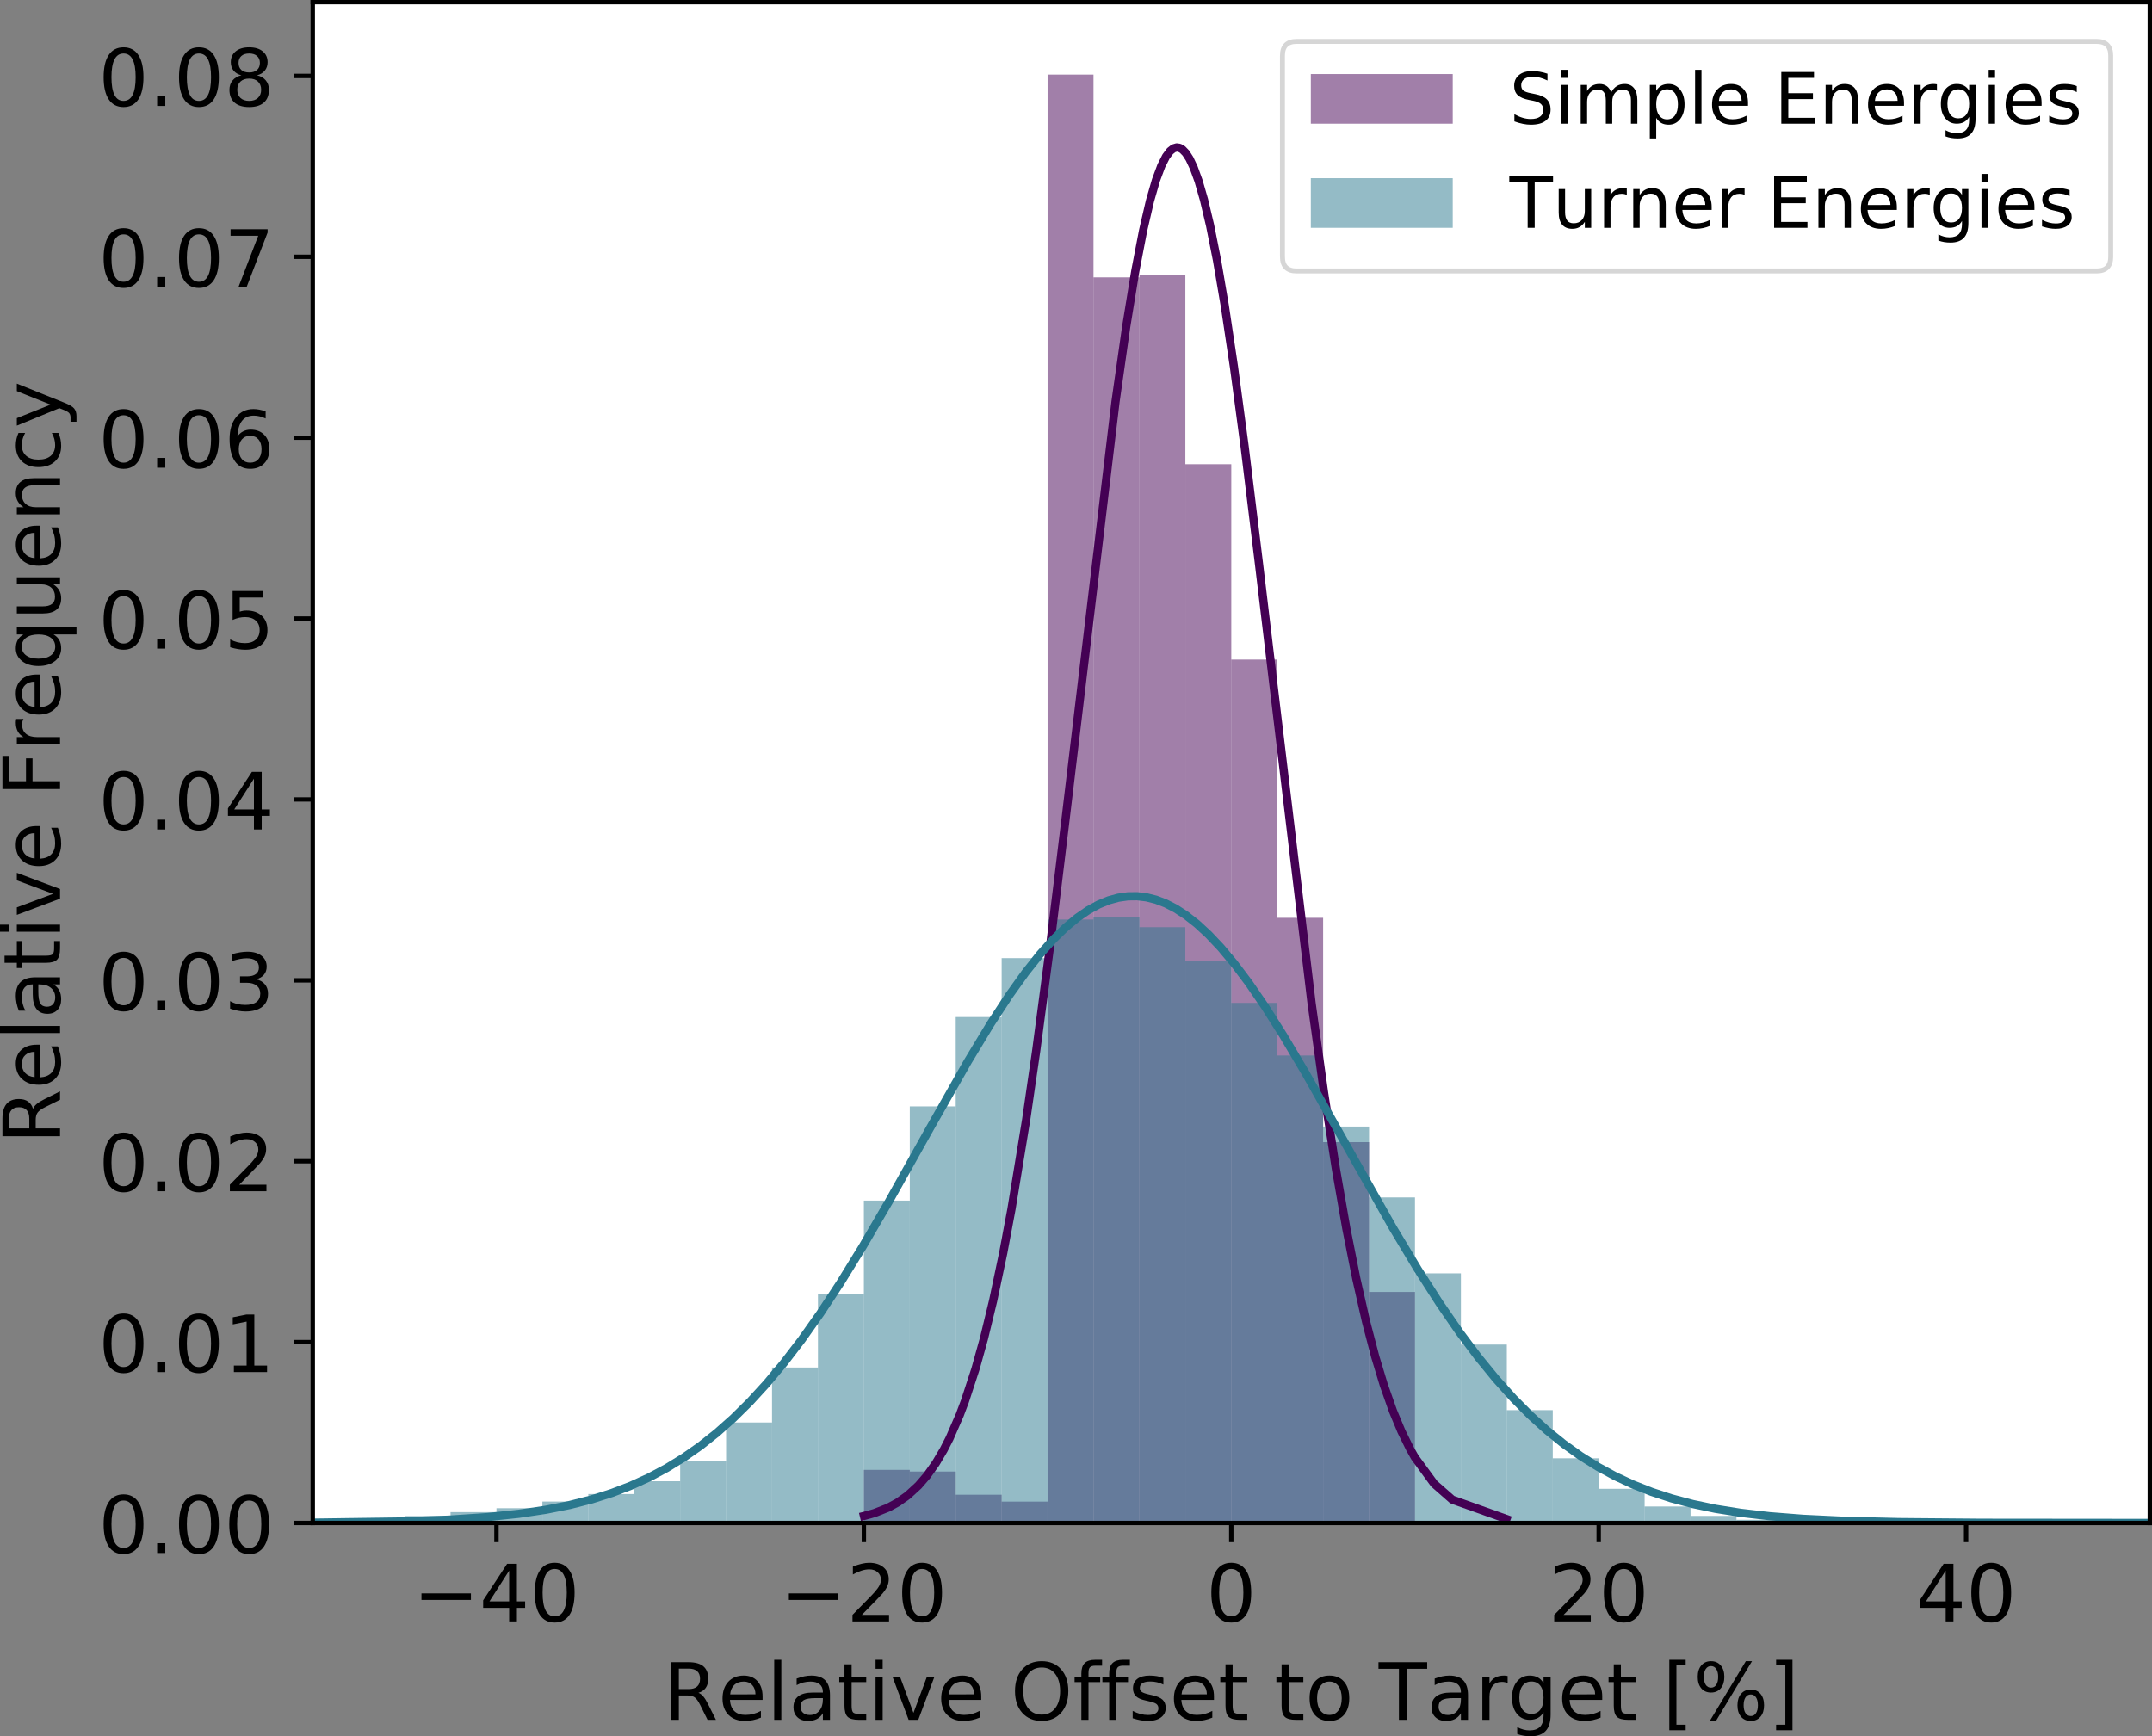 <?xml version="1.0" encoding="UTF-8" standalone="no"?>
<!-- Created with matplotlib (http://matplotlib.org/) -->

<svg
   xmlns:dc="http://purl.org/dc/elements/1.1/"
   xmlns:cc="http://creativecommons.org/ns#"
   xmlns:rdf="http://www.w3.org/1999/02/22-rdf-syntax-ns#"
   xmlns:svg="http://www.w3.org/2000/svg"
   xmlns="http://www.w3.org/2000/svg"
   xmlns:xlink="http://www.w3.org/1999/xlink"
   xmlns:sodipodi="http://sodipodi.sourceforge.net/DTD/sodipodi-0.dtd"
   xmlns:inkscape="http://www.inkscape.org/namespaces/inkscape"
   height="316.473pt"
   version="1.1"
   viewBox="0 0 392.199 316.473"
   width="392.199pt"
   id="svg738"
   sodipodi:docname="offset.svg"
   inkscape:version="0.92.1 r15371">
  <rect x="0" y="0" width="392.199" height="316.473" fill="#808080" stroke="none"/>
  <sodipodi:namedview
     pagecolor="#ffffff"
     bordercolor="#666666"
     borderopacity="1"
     objecttolerance="10"
     gridtolerance="10"
     guidetolerance="10"
     inkscape:pageopacity="0"
     inkscape:pageshadow="2"
     inkscape:window-width="1920"
     inkscape:window-height="1136"
     id="namedview740"
     showgrid="false"
     inkscape:zoom="1.3906433"
     inkscape:cx="122.22989"
     inkscape:cy="238.27588"
     inkscape:window-x="0"
     inkscape:window-y="27"
     inkscape:window-maximized="1"
     inkscape:current-layer="svg738" />
  <defs
     id="defs4"
     style="stroke-linecap:butt;stroke-linejoin:round">
    <style
       type="text/css"
       id="style2">
*{stroke-linecap:butt;stroke-linejoin:round;}
  </style>
    <defs
       id="defs342">
      <path
         d="m 44.391,34.188 q 3.172,-1.078 6.172,-4.594 3,-3.516 6.031,-9.672 L 66.609,0 H 56 l -9.312,18.703 q -3.625,7.328 -7.016,9.719 -3.391,2.391 -9.25,2.391 h -10.75 V 0 H 9.812 v 72.906 h 22.266 q 12.5,0 18.656,-5.234 6.156,-5.219 6.156,-15.766 0,-6.891 -3.203,-11.438 -3.203,-4.531 -9.297,-6.281 m -24.719,30.609 v -25.875 h 12.406 q 7.125,0 10.766,3.297 3.641,3.297 3.641,9.688 0,6.391 -3.641,9.641 -3.641,3.25 -10.766,3.25 z"
         id="DejaVuSans-52"
         inkscape:connector-curvature="0"
         style="stroke-linecap:butt;stroke-linejoin:round" />
      <path
         d="m 56.203,29.594 v -4.391 h -41.312 q 0.594,-9.281 5.594,-14.141 5,-4.859 13.938,-4.859 5.172,0 10.031,1.266 4.859,1.266 9.656,3.812 v -8.5 q -4.844,-2.047 -9.922,-3.125 -5.078,-1.078 -10.297,-1.078 -13.094,0 -20.734,7.609 -7.641,7.625 -7.641,20.625 0,13.422 7.25,21.297 Q 20.016,56 32.328,56 q 11.031,0 17.453,-7.109 6.422,-7.094 6.422,-19.297 m -8.984,2.641 q -0.094,7.359 -4.125,11.75 -4.031,4.406 -10.672,4.406 -7.516,0 -12.031,-4.25 -4.516,-4.25 -5.203,-11.969 z"
         id="DejaVuSans-65"
         inkscape:connector-curvature="0"
         style="stroke-linecap:butt;stroke-linejoin:round" />
      <path
         d="M 9.422,75.984 H 18.406 V 0 H 9.422 Z"
         id="DejaVuSans-6c"
         inkscape:connector-curvature="0"
         style="stroke-linecap:butt;stroke-linejoin:round" />
      <path
         d="m 34.281,27.484 q -10.891,0 -15.094,-2.484 -4.203,-2.484 -4.203,-8.5 0,-4.781 3.156,-7.594 3.156,-2.797 8.562,-2.797 7.484,0 12,5.297 4.516,5.297 4.516,14.078 v 2 z m 17.922,3.719 V 0 H 43.219 v 8.297 q -3.078,-4.969 -7.672,-7.344 -4.594,-2.375 -11.234,-2.375 -8.391,0 -13.359,4.719 Q 6,8.016 6,15.922 q 0,9.219 6.172,13.906 6.188,4.688 18.438,4.688 H 43.219 v 0.891 q 0,6.203 -4.078,9.594 -4.078,3.391 -11.453,3.391 -4.688,0 -9.141,-1.125 -4.438,-1.125 -8.531,-3.375 v 8.312 q 4.922,1.906 9.562,2.844 Q 24.219,56 28.609,56 q 11.875,0 17.734,-6.156 5.859,-6.141 5.859,-18.641"
         id="DejaVuSans-61"
         inkscape:connector-curvature="0"
         style="stroke-linecap:butt;stroke-linejoin:round" />
      <path
         d="M 18.312,70.219 V 54.688 h 18.5 v -6.984 h -18.5 v -29.688 q 0,-6.688 1.828,-8.594 1.828,-1.906 7.453,-1.906 H 36.812 V 0 H 27.594 Q 17.188,0 13.234,3.875 9.281,7.766 9.281,18.016 v 29.688 H 2.688 V 54.688 h 6.594 v 15.531 z"
         id="DejaVuSans-74"
         inkscape:connector-curvature="0"
         style="stroke-linecap:butt;stroke-linejoin:round" />
      <path
         d="M 9.422,54.688 H 18.406 V 0 H 9.422 Z m 0,21.297 H 18.406 V 64.594 H 9.422 Z"
         id="DejaVuSans-69"
         inkscape:connector-curvature="0"
         style="stroke-linecap:butt;stroke-linejoin:round" />
      <path
         d="M 2.984,54.688 H 12.5 L 29.594,8.797 46.688,54.688 h 9.516 L 35.688,0 H 23.484 Z"
         id="DejaVuSans-76"
         inkscape:connector-curvature="0"
         style="stroke-linecap:butt;stroke-linejoin:round" />
      <path
         id="DejaVuSans-20"
         d=""
         inkscape:connector-curvature="0"
         style="stroke-linecap:butt;stroke-linejoin:round" />
      <path
         d="m 39.406,66.219 q -10.75,0 -17.078,-8.016 -6.312,-8 -6.312,-21.828 0,-13.766 6.312,-21.781 6.328,-8 17.078,-8 10.734,0 17.016,8 6.281,8.016 6.281,21.781 0,13.828 -6.281,21.828 -6.281,8.016 -17.016,8.016 m 0,8 q 15.328,0 24.5,-10.281 9.188,-10.281 9.188,-27.562 0,-17.234 -9.188,-27.516 -9.172,-10.281 -24.5,-10.281 -15.375,0 -24.594,10.25 Q 5.609,19.094 5.609,36.375 q 0,17.281 9.203,27.562 9.219,10.281 24.594,10.281"
         id="DejaVuSans-4f"
         inkscape:connector-curvature="0"
         style="stroke-linecap:butt;stroke-linejoin:round" />
      <path
         d="M 37.109,75.984 V 68.5 h -8.594 q -4.828,0 -6.719,-1.953 -1.875,-1.953 -1.875,-7.031 V 54.688 H 34.719 V 47.703 H 19.922 V 0 h -9.031 V 47.703 H 2.297 V 54.688 h 8.594 V 58.5 q 0,9.125 4.25,13.297 4.25,4.188 13.469,4.188 z"
         id="DejaVuSans-66"
         inkscape:connector-curvature="0"
         style="stroke-linecap:butt;stroke-linejoin:round" />
      <path
         d="m 44.281,53.078 v -8.5 Q 40.484,46.531 36.375,47.5 q -4.094,0.984 -8.5,0.984 -6.688,0 -10.031,-2.047 Q 14.5,44.391 14.5,40.281 q 0,-3.125 2.391,-4.906 2.391,-1.781 9.625,-3.391 l 3.078,-0.688 Q 39.156,29.25 43.188,25.516 47.219,21.781 47.219,15.094 q 0,-7.625 -6.031,-12.078 -6.031,-4.438 -16.578,-4.438 -4.391,0 -9.156,0.859 Q 10.688,0.297 5.422,2 v 9.281 q 4.984,-2.594 9.812,-3.891 4.828,-1.281 9.578,-1.281 6.344,0 9.75,2.172 3.422,2.172 3.422,6.125 0,3.656 -2.469,5.609 -2.453,1.953 -10.812,3.766 l -3.125,0.734 q -8.344,1.75 -12.062,5.391 -3.703,3.641 -3.703,9.984 0,7.719 5.469,11.906 Q 16.75,56 26.812,56 q 4.969,0 9.359,-0.734 4.406,-0.719 8.109,-2.188"
         id="DejaVuSans-73"
         inkscape:connector-curvature="0"
         style="stroke-linecap:butt;stroke-linejoin:round" />
      <path
         d="m 30.609,48.391 q -7.219,0 -11.422,-5.641 -4.203,-5.641 -4.203,-15.453 0,-9.812 4.172,-15.453 4.188,-5.641 11.453,-5.641 7.188,0 11.375,5.656 4.203,5.672 4.203,15.438 0,9.719 -4.203,15.406 -4.188,5.688 -11.375,5.688 m 0,7.609 q 11.719,0 18.406,-7.625 6.703,-7.609 6.703,-21.078 0,-13.422 -6.703,-21.078 -6.688,-7.641 -18.406,-7.641 -11.766,0 -18.438,7.641 -6.656,7.656 -6.656,21.078 0,13.469 6.656,21.078 Q 18.844,56 30.609,56"
         id="DejaVuSans-6f"
         inkscape:connector-curvature="0"
         style="stroke-linecap:butt;stroke-linejoin:round" />
      <path
         d="M -0.297,72.906 H 61.375 v -8.312 H 35.5 V 0 H 25.594 V 64.594 H -0.297 Z"
         id="DejaVuSans-54"
         inkscape:connector-curvature="0"
         style="stroke-linecap:butt;stroke-linejoin:round" />
      <path
         d="m 41.109,46.297 q -1.516,0.875 -3.297,1.281 Q 36.031,48 33.891,48 26.266,48 22.188,43.047 18.109,38.094 18.109,28.812 V 0 h -9.031 v 54.688 h 9.031 v -8.5 q 2.844,4.984 7.375,7.391 Q 30.031,56 36.531,56 q 0.922,0 2.047,-0.125 1.125,-0.109 2.484,-0.359 z"
         id="DejaVuSans-72"
         inkscape:connector-curvature="0"
         style="stroke-linecap:butt;stroke-linejoin:round" />
      <path
         d="m 45.406,27.984 q 0,9.766 -4.031,15.125 -4.016,5.375 -11.297,5.375 -7.219,0 -11.25,-5.375 -4.031,-5.359 -4.031,-15.125 0,-9.719 4.031,-15.094 4.031,-5.375 11.25,-5.375 7.281,0 11.297,5.375 4.031,5.375 4.031,15.094 M 54.391,6.781 q 0,-13.953 -6.203,-20.766 -6.188,-6.812 -18.984,-6.812 -4.734,0 -8.938,0.703 -4.203,0.703 -8.156,2.172 V -9.188 q 3.953,-2.141 7.812,-3.156 3.859,-1.031 7.859,-1.031 8.844,0 13.234,4.609 4.391,4.609 4.391,13.938 V 9.625 Q 42.625,4.781 38.281,2.391 33.938,0 27.875,0 17.828,0 11.672,7.656 q -6.156,7.672 -6.156,20.328 0,12.688 6.156,20.344 Q 17.828,56 27.875,56 q 6.062,0 10.406,-2.391 4.344,-2.391 7.125,-7.219 V 54.688 h 8.984 z"
         id="DejaVuSans-67"
         inkscape:connector-curvature="0"
         style="stroke-linecap:butt;stroke-linejoin:round" />
      <path
         d="M 8.594,75.984 H 29.297 V 69 H 17.578 V -6.203 h 11.719 V -13.188 H 8.594 Z"
         id="DejaVuSans-5b"
         inkscape:connector-curvature="0"
         style="stroke-linecap:butt;stroke-linejoin:round" />
      <path
         d="m 72.703,32.078 q -4.25,0 -6.672,-3.609 -2.406,-3.609 -2.406,-10.062 0,-6.344 2.406,-9.984 2.422,-3.641 6.672,-3.641 4.156,0 6.562,3.641 2.422,3.641 2.422,9.984 0,6.406 -2.422,10.031 -2.406,3.641 -6.562,3.641 m 0,6.203 q 7.719,0 12.25,-5.375 Q 89.5,27.547 89.5,18.406 q 0,-9.125 -4.562,-14.484 -4.562,-5.344 -12.234,-5.344 -7.812,0 -12.359,5.344 -4.531,5.359 -4.531,14.484 0,9.188 4.562,14.531 4.562,5.344 12.328,5.344 M 22.312,68.016 q -4.203,0 -6.625,-3.641 -2.406,-3.625 -2.406,-9.984 0,-6.438 2.391,-10.062 2.391,-3.609 6.641,-3.609 4.25,0 6.656,3.609 2.422,3.625 2.422,10.062 0,6.297 -2.438,9.953 -2.438,3.672 -6.641,3.672 m 44.094,6.203 h 7.812 L 28.609,-1.422 h -7.812 z m -44.094,0 q 7.719,0 12.297,-5.344 4.594,-5.344 4.594,-14.484 0,-9.219 -4.562,-14.547 -4.562,-5.328 -12.328,-5.328 -7.766,0 -12.281,5.344 -4.516,5.359 -4.516,14.531 0,9.094 4.531,14.453 4.547,5.375 12.266,5.375"
         id="DejaVuSans-25"
         inkscape:connector-curvature="0"
         style="stroke-linecap:butt;stroke-linejoin:round" />
      <path
         d="M 30.422,75.984 V -13.188 H 9.719 v 6.984 H 21.391 V 69 H 9.719 v 6.984 z"
         id="DejaVuSans-5d"
         inkscape:connector-curvature="0"
         style="stroke-linecap:butt;stroke-linejoin:round" />
    </defs>
    <defs
       id="defs589">
      <path
         d="m 9.812,72.906 h 41.891 v -8.312 H 19.672 V 43.109 h 28.906 V 34.812 H 19.672 V 0 H 9.812 Z"
         id="DejaVuSans-46"
         inkscape:connector-curvature="0"
         style="stroke-linecap:butt;stroke-linejoin:round" />
      <path
         d="m 14.797,27.297 q 0,-9.906 4.078,-15.547 4.078,-5.641 11.203,-5.641 7.125,0 11.219,5.641 4.109,5.641 4.109,15.547 0,9.906 -4.109,15.547 -4.094,5.641 -11.219,5.641 -7.125,0 -11.203,-5.641 -4.078,-5.641 -4.078,-15.547 M 45.406,8.203 q -2.828,-4.875 -7.156,-7.25 -4.312,-2.375 -10.375,-2.375 -9.906,0 -16.141,7.906 -6.219,7.922 -6.219,20.812 0,12.891 6.219,20.797 Q 17.969,56 27.875,56 q 6.062,0 10.375,-2.375 4.328,-2.359 7.156,-7.234 V 54.688 h 8.984 V -20.797 H 45.406 Z"
         id="DejaVuSans-71"
         inkscape:connector-curvature="0"
         style="stroke-linecap:butt;stroke-linejoin:round" />
      <path
         d="M 8.5,21.578 V 54.688 h 8.984 V 21.922 q 0,-7.766 3.016,-11.656 3.031,-3.875 9.094,-3.875 7.266,0 11.484,4.641 4.234,4.641 4.234,12.656 v 31 h 8.984 V 0 H 45.312 V 8.406 Q 42.047,3.422 37.719,1 33.406,-1.422 27.688,-1.422 18.266,-1.422 13.375,4.438 8.5,10.297 8.5,21.578 M 31.109,56 Z"
         id="DejaVuSans-75"
         inkscape:connector-curvature="0"
         style="stroke-linecap:butt;stroke-linejoin:round" />
      <path
         d="M 54.891,33.016 V 0 H 45.906 v 32.719 q 0,7.766 -3.031,11.609 -3.031,3.859 -9.078,3.859 -7.281,0 -11.484,-4.641 -4.203,-4.625 -4.203,-12.641 V 0 h -9.031 v 54.688 h 9.031 v -8.5 q 3.234,4.938 7.594,7.375 4.375,2.438 10.094,2.438 9.422,0 14.25,-5.828 4.844,-5.828 4.844,-17.156"
         id="DejaVuSans-6e"
         inkscape:connector-curvature="0"
         style="stroke-linecap:butt;stroke-linejoin:round" />
      <path
         d="M 48.781,52.594 V 44.188 q -3.812,2.109 -7.641,3.156 -3.828,1.047 -7.734,1.047 -8.75,0 -13.594,-5.547 -4.828,-5.531 -4.828,-15.547 0,-10.016 4.828,-15.562 4.844,-5.531 13.594,-5.531 3.906,0 7.734,1.047 3.828,1.047 7.641,3.156 v -8.312 q -3.766,-1.75 -7.797,-2.625 -4.016,-0.891 -8.562,-0.891 -12.359,0 -19.641,7.766 -7.266,7.766 -7.266,20.953 0,13.375 7.344,21.031 Q 20.219,56 33.016,56 q 4.141,0 8.094,-0.859 3.953,-0.844 7.672,-2.547"
         id="DejaVuSans-63"
         inkscape:connector-curvature="0"
         style="stroke-linecap:butt;stroke-linejoin:round" />
      <path
         d="M 32.172,-5.078 Q 28.375,-14.844 24.75,-17.812 q -3.609,-2.984 -9.656,-2.984 h -7.188 v 7.516 h 5.281 q 3.703,0 5.75,1.766 2.062,1.75 4.547,8.297 L 25.094,0.875 2.984,54.688 H 12.5 L 29.594,11.922 46.688,54.688 h 9.516 z"
         id="DejaVuSans-79"
         inkscape:connector-curvature="0"
         style="stroke-linecap:butt;stroke-linejoin:round" />
    </defs>
    <defs
       id="defs659">
      <path
         d="m 53.516,70.516 v -9.625 q -5.609,2.688 -10.594,4 -4.984,1.328 -9.625,1.328 -8.047,0 -12.422,-3.125 -4.375,-3.125 -4.375,-8.891 0,-4.844 2.906,-7.312 2.906,-2.453 11.016,-3.969 L 36.375,41.703 Q 47.406,39.594 52.656,34.297 57.906,29 57.906,20.125 q 0,-10.609 -7.109,-16.078 -7.094,-5.469 -20.812,-5.469 -5.172,0 -11.016,1.172 Q 13.141,0.922 6.891,3.219 V 13.375 q 6,-3.359 11.766,-5.078 5.766,-1.703 11.328,-1.703 8.438,0 13.031,3.312 4.594,3.328 4.594,9.484 0,5.359 -3.297,8.391 Q 41.016,30.812 33.5,32.328 L 27.484,33.5 q -11.031,2.188 -15.969,6.875 -4.922,4.688 -4.922,13.047 0,9.672 6.812,15.234 6.812,5.562 18.766,5.562 5.141,0 10.453,-0.938 5.328,-0.922 10.891,-2.766"
         id="DejaVuSans-53"
         inkscape:connector-curvature="0"
         style="stroke-linecap:butt;stroke-linejoin:round" />
      <path
         d="M 52,44.188 Q 55.375,50.25 60.062,53.125 64.75,56 71.094,56 q 8.547,0 13.188,-5.984 4.641,-5.969 4.641,-17 V 0 h -9.031 v 32.719 q 0,7.859 -2.797,11.656 -2.781,3.812 -8.484,3.812 -6.984,0 -11.047,-4.641 -4.047,-4.625 -4.047,-12.641 V 0 h -9.031 v 32.719 q 0,7.906 -2.781,11.688 -2.781,3.781 -8.594,3.781 -6.891,0 -10.953,-4.656 -4.047,-4.656 -4.047,-12.625 V 0 h -9.031 v 54.688 h 9.031 v -8.5 q 3.078,5.031 7.375,7.422 Q 29.781,56 35.688,56 41.656,56 45.828,52.969 50,49.953 52,44.188"
         id="DejaVuSans-6d"
         inkscape:connector-curvature="0"
         style="stroke-linecap:butt;stroke-linejoin:round" />
      <path
         d="m 18.109,8.203 v -29 H 9.078 V 54.688 h 9.031 v -8.297 q 2.844,4.875 7.156,7.234 Q 29.594,56 35.594,56 q 9.969,0 16.188,-7.906 6.234,-7.906 6.234,-20.797 0,-12.891 -6.234,-20.812 -6.219,-7.906 -16.188,-7.906 -6,0 -10.328,2.375 -4.312,2.375 -7.156,7.25 M 48.688,27.297 q 0,9.906 -4.078,15.547 -4.078,5.641 -11.203,5.641 -7.141,0 -11.219,-5.641 -4.078,-5.641 -4.078,-15.547 0,-9.906 4.078,-15.547 4.078,-5.641 11.219,-5.641 7.125,0 11.203,5.641 4.078,5.641 4.078,15.547"
         id="DejaVuSans-70"
         inkscape:connector-curvature="0"
         style="stroke-linecap:butt;stroke-linejoin:round" />
      <path
         d="m 9.812,72.906 h 46.094 v -8.312 H 19.672 V 43.016 h 34.719 V 34.719 H 19.672 V 8.297 H 56.781 V 0 H 9.812 Z"
         id="DejaVuSans-45"
         inkscape:connector-curvature="0"
         style="stroke-linecap:butt;stroke-linejoin:round" />
    </defs>
  </defs>
  <g
     id="g7088">
    <path
       d="m 56.999,277.6 h 334.8 V 0.4 h -334.8 z"
       style="fill:#ffffff;stroke-linecap:butt;stroke-linejoin:round"
       id="path9"
       inkscape:connector-curvature="0" />
    <path
       transform="translate(2.999,-42.8)"
       clip-path="url(#p3196f65257)"
       d="m 54,320.4 h 8.37 v 0 z"
       style="opacity:0.5;fill:#440154;stroke-linecap:butt;stroke-linejoin:round"
       id="path12"
       inkscape:connector-curvature="0" />
    <path
       transform="translate(2.999,-42.8)"
       clip-path="url(#p3196f65257)"
       d="m 62.37,320.4 h 8.37 v 0 z"
       style="opacity:0.5;fill:#440154;stroke-linecap:butt;stroke-linejoin:round"
       id="path15"
       inkscape:connector-curvature="0" />
    <path
       transform="translate(2.999,-42.8)"
       clip-path="url(#p3196f65257)"
       d="m 70.74,320.4 h 8.37 v 0 z"
       style="opacity:0.5;fill:#440154;stroke-linecap:butt;stroke-linejoin:round"
       id="path18"
       inkscape:connector-curvature="0" />
    <path
       transform="translate(2.999,-42.8)"
       clip-path="url(#p3196f65257)"
       d="m 79.11,320.4 h 8.37 v 0 z"
       style="opacity:0.5;fill:#440154;stroke-linecap:butt;stroke-linejoin:round"
       id="path21"
       inkscape:connector-curvature="0" />
    <path
       transform="translate(2.999,-42.8)"
       clip-path="url(#p3196f65257)"
       d="m 87.48,320.4 h 8.37 v 0 z"
       style="opacity:0.5;fill:#440154;stroke-linecap:butt;stroke-linejoin:round"
       id="path24"
       inkscape:connector-curvature="0" />
    <path
       transform="translate(2.999,-42.8)"
       clip-path="url(#p3196f65257)"
       d="m 95.85,320.4 h 8.37 v 0 z"
       style="opacity:0.5;fill:#440154;stroke-linecap:butt;stroke-linejoin:round"
       id="path27"
       inkscape:connector-curvature="0" />
    <path
       transform="translate(2.999,-42.8)"
       clip-path="url(#p3196f65257)"
       d="m 104.22,320.4 h 8.37 v 0 z"
       style="opacity:0.5;fill:#440154;stroke-linecap:butt;stroke-linejoin:round"
       id="path30"
       inkscape:connector-curvature="0" />
    <path
       transform="translate(2.999,-42.8)"
       clip-path="url(#p3196f65257)"
       d="m 112.59,320.4 h 8.37 v 0 z"
       style="opacity:0.5;fill:#440154;stroke-linecap:butt;stroke-linejoin:round"
       id="path33"
       inkscape:connector-curvature="0" />
    <path
       transform="translate(2.999,-42.8)"
       clip-path="url(#p3196f65257)"
       d="m 120.96,320.4 h 8.37 v 0 z"
       style="opacity:0.5;fill:#440154;stroke-linecap:butt;stroke-linejoin:round"
       id="path36"
       inkscape:connector-curvature="0" />
    <path
       transform="translate(2.999,-42.8)"
       clip-path="url(#p3196f65257)"
       d="m 129.33,320.4 h 8.37 v 0 z"
       style="opacity:0.5;fill:#440154;stroke-linecap:butt;stroke-linejoin:round"
       id="path39"
       inkscape:connector-curvature="0" />
    <path
       transform="translate(2.999,-42.8)"
       clip-path="url(#p3196f65257)"
       d="m 137.7,320.4 h 8.37 v 0 z"
       style="opacity:0.5;fill:#440154;stroke-linecap:butt;stroke-linejoin:round"
       id="path42"
       inkscape:connector-curvature="0" />
    <path
       transform="translate(2.999,-42.8)"
       clip-path="url(#p3196f65257)"
       d="m 146.07,320.4 h 8.37 v 0 z"
       style="opacity:0.5;fill:#440154;stroke-linecap:butt;stroke-linejoin:round"
       id="path45"
       inkscape:connector-curvature="0" />
    <path
       transform="translate(2.999,-42.8)"
       clip-path="url(#p3196f65257)"
       d="m 154.44,320.4 h 8.37 v -9.677 h -8.37 z"
       style="opacity:0.5;fill:#440154;stroke-linecap:butt;stroke-linejoin:round"
       id="path48"
       inkscape:connector-curvature="0" />
    <path
       transform="translate(2.999,-42.8)"
       clip-path="url(#p3196f65257)"
       d="m 162.81,320.4 h 8.37 v -9.373 h -8.37 z"
       style="opacity:0.5;fill:#440154;stroke-linecap:butt;stroke-linejoin:round"
       id="path51"
       inkscape:connector-curvature="0" />
    <path
       transform="translate(2.999,-42.8)"
       clip-path="url(#p3196f65257)"
       d="m 171.18,320.4 h 8.37 v -5.148 h -8.37 z"
       style="opacity:0.5;fill:#440154;stroke-linecap:butt;stroke-linejoin:round"
       id="path54"
       inkscape:connector-curvature="0" />
    <path
       transform="translate(2.999,-42.8)"
       clip-path="url(#p3196f65257)"
       d="m 179.55,320.4 h 8.37 v -3.897 h -8.37 z"
       style="opacity:0.5;fill:#440154;stroke-linecap:butt;stroke-linejoin:round"
       id="path57"
       inkscape:connector-curvature="0" />
    <path
       transform="translate(2.999,-42.8)"
       clip-path="url(#p3196f65257)"
       d="m 187.92,320.4 h 8.37 v -264 h -8.37 z"
       style="opacity:0.5;fill:#440154;stroke-linecap:butt;stroke-linejoin:round"
       id="path60"
       inkscape:connector-curvature="0" />
    <path
       transform="translate(2.999,-42.8)"
       clip-path="url(#p3196f65257)"
       d="m 196.29,320.4 h 8.37 V 93.355 h -8.37 z"
       style="opacity:0.5;fill:#440154;stroke-linecap:butt;stroke-linejoin:round"
       id="path63"
       inkscape:connector-curvature="0" />
    <path
       transform="translate(2.999,-42.8)"
       clip-path="url(#p3196f65257)"
       d="m 204.66,320.4 h 8.37 V 92.959 h -8.37 z"
       style="opacity:0.5;fill:#440154;stroke-linecap:butt;stroke-linejoin:round"
       id="path66"
       inkscape:connector-curvature="0" />
    <path
       transform="translate(2.999,-42.8)"
       clip-path="url(#p3196f65257)"
       d="m 213.03,320.4 h 8.37 V 127.409 h -8.37 z"
       style="opacity:0.5;fill:#440154;stroke-linecap:butt;stroke-linejoin:round"
       id="path69"
       inkscape:connector-curvature="0" />
    <path
       transform="translate(2.999,-42.8)"
       clip-path="url(#p3196f65257)"
       d="m 221.4,320.4 h 8.37 V 163.027 h -8.37 z"
       style="opacity:0.5;fill:#440154;stroke-linecap:butt;stroke-linejoin:round"
       id="path72"
       inkscape:connector-curvature="0" />
    <path
       transform="translate(2.999,-42.8)"
       clip-path="url(#p3196f65257)"
       d="m 229.77,320.4 h 8.37 V 210.095 h -8.37 z"
       style="opacity:0.5;fill:#440154;stroke-linecap:butt;stroke-linejoin:round"
       id="path75"
       inkscape:connector-curvature="0" />
    <path
       transform="translate(2.999,-42.8)"
       clip-path="url(#p3196f65257)"
       d="m 238.14,320.4 h 8.37 v -69.418 h -8.37 z"
       style="opacity:0.5;fill:#440154;stroke-linecap:butt;stroke-linejoin:round"
       id="path78"
       inkscape:connector-curvature="0" />
    <path
       transform="translate(2.999,-42.8)"
       clip-path="url(#p3196f65257)"
       d="m 246.51,320.4 h 8.37 v -42.111 h -8.37 z"
       style="opacity:0.5;fill:#440154;stroke-linecap:butt;stroke-linejoin:round"
       id="path81"
       inkscape:connector-curvature="0" />
    <path
       transform="translate(2.999,-42.8)"
       clip-path="url(#p3196f65257)"
       d="m 254.88,320.4 h 8.37 v -0.021 h -8.37 z"
       style="opacity:0.5;fill:#440154;stroke-linecap:butt;stroke-linejoin:round"
       id="path84"
       inkscape:connector-curvature="0" />
    <path
       transform="translate(2.999,-42.8)"
       clip-path="url(#p3196f65257)"
       d="m 263.25,320.4 h 8.37 v -10e-4 h -8.37 z"
       style="opacity:0.5;fill:#440154;stroke-linecap:butt;stroke-linejoin:round"
       id="path87"
       inkscape:connector-curvature="0" />
    <path
       transform="translate(2.999,-42.8)"
       clip-path="url(#p3196f65257)"
       d="m 271.62,320.4 h 8.37 v 0 z"
       style="opacity:0.5;fill:#440154;stroke-linecap:butt;stroke-linejoin:round"
       id="path90"
       inkscape:connector-curvature="0" />
    <path
       transform="translate(2.999,-42.8)"
       clip-path="url(#p3196f65257)"
       d="m 279.99,320.4 h 8.37 v 0 z"
       style="opacity:0.5;fill:#440154;stroke-linecap:butt;stroke-linejoin:round"
       id="path93"
       inkscape:connector-curvature="0" />
    <path
       transform="translate(2.999,-42.8)"
       clip-path="url(#p3196f65257)"
       d="m 288.36,320.4 h 8.37 v 0 z"
       style="opacity:0.5;fill:#440154;stroke-linecap:butt;stroke-linejoin:round"
       id="path96"
       inkscape:connector-curvature="0" />
    <path
       transform="translate(2.999,-42.8)"
       clip-path="url(#p3196f65257)"
       d="m 296.73,320.4 h 8.37 v 0 z"
       style="opacity:0.5;fill:#440154;stroke-linecap:butt;stroke-linejoin:round"
       id="path99"
       inkscape:connector-curvature="0" />
    <path
       transform="translate(2.999,-42.8)"
       clip-path="url(#p3196f65257)"
       d="m 305.1,320.4 h 8.37 v 0 z"
       style="opacity:0.5;fill:#440154;stroke-linecap:butt;stroke-linejoin:round"
       id="path102"
       inkscape:connector-curvature="0" />
    <path
       transform="translate(2.999,-42.8)"
       clip-path="url(#p3196f65257)"
       d="m 313.47,320.4 h 8.37 v 0 z"
       style="opacity:0.5;fill:#440154;stroke-linecap:butt;stroke-linejoin:round"
       id="path105"
       inkscape:connector-curvature="0" />
    <path
       transform="translate(2.999,-42.8)"
       clip-path="url(#p3196f65257)"
       d="m 321.84,320.4 h 8.37 v 0 z"
       style="opacity:0.5;fill:#440154;stroke-linecap:butt;stroke-linejoin:round"
       id="path108"
       inkscape:connector-curvature="0" />
    <path
       transform="translate(2.999,-42.8)"
       clip-path="url(#p3196f65257)"
       d="m 330.21,320.4 h 8.37 v 0 z"
       style="opacity:0.5;fill:#440154;stroke-linecap:butt;stroke-linejoin:round"
       id="path111"
       inkscape:connector-curvature="0" />
    <path
       transform="translate(2.999,-42.8)"
       clip-path="url(#p3196f65257)"
       d="m 338.58,320.4 h 8.37 v 0 z"
       style="opacity:0.5;fill:#440154;stroke-linecap:butt;stroke-linejoin:round"
       id="path114"
       inkscape:connector-curvature="0" />
    <path
       transform="translate(2.999,-42.8)"
       clip-path="url(#p3196f65257)"
       d="m 346.95,320.4 h 8.37 v 0 z"
       style="opacity:0.5;fill:#440154;stroke-linecap:butt;stroke-linejoin:round"
       id="path117"
       inkscape:connector-curvature="0" />
    <path
       transform="translate(2.999,-42.8)"
       clip-path="url(#p3196f65257)"
       d="m 355.32,320.4 h 8.37 v 0 z"
       style="opacity:0.5;fill:#440154;stroke-linecap:butt;stroke-linejoin:round"
       id="path120"
       inkscape:connector-curvature="0" />
    <path
       transform="translate(2.999,-42.8)"
       clip-path="url(#p3196f65257)"
       d="m 363.69,320.4 h 8.37 v 0 z"
       style="opacity:0.5;fill:#440154;stroke-linecap:butt;stroke-linejoin:round"
       id="path123"
       inkscape:connector-curvature="0" />
    <path
       transform="translate(2.999,-42.8)"
       clip-path="url(#p3196f65257)"
       d="m 372.06,320.4 h 8.37 v 0 z"
       style="opacity:0.5;fill:#440154;stroke-linecap:butt;stroke-linejoin:round"
       id="path126"
       inkscape:connector-curvature="0" />
    <path
       transform="translate(2.999,-42.8)"
       clip-path="url(#p3196f65257)"
       d="m 54,320.4 h 8.37 v -0.587 H 54 Z"
       style="opacity:0.5;fill:#2a788e;stroke-linecap:butt;stroke-linejoin:round"
       id="path129"
       inkscape:connector-curvature="0" />
    <path
       transform="translate(2.999,-42.8)"
       clip-path="url(#p3196f65257)"
       d="m 62.37,320.4 h 8.37 v -0.838 h -8.37 z"
       style="opacity:0.5;fill:#2a788e;stroke-linecap:butt;stroke-linejoin:round"
       id="path132"
       inkscape:connector-curvature="0" />
    <path
       transform="translate(2.999,-42.8)"
       clip-path="url(#p3196f65257)"
       d="m 70.74,320.4 h 8.37 v -1.278 h -8.37 z"
       style="opacity:0.5;fill:#2a788e;stroke-linecap:butt;stroke-linejoin:round"
       id="path135"
       inkscape:connector-curvature="0" />
    <path
       transform="translate(2.999,-42.8)"
       clip-path="url(#p3196f65257)"
       d="m 79.11,320.4 h 8.37 v -1.981 h -8.37 z"
       style="opacity:0.5;fill:#2a788e;stroke-linecap:butt;stroke-linejoin:round"
       id="path138"
       inkscape:connector-curvature="0" />
    <path
       transform="translate(2.999,-42.8)"
       clip-path="url(#p3196f65257)"
       d="m 87.48,320.4 h 8.37 v -2.699 h -8.37 z"
       style="opacity:0.5;fill:#2a788e;stroke-linecap:butt;stroke-linejoin:round"
       id="path141"
       inkscape:connector-curvature="0" />
    <path
       transform="translate(2.999,-42.8)"
       clip-path="url(#p3196f65257)"
       d="m 95.85,320.4 h 8.37 v -3.908 h -8.37 z"
       style="opacity:0.5;fill:#2a788e;stroke-linecap:butt;stroke-linejoin:round"
       id="path144"
       inkscape:connector-curvature="0" />
    <path
       transform="translate(2.999,-42.8)"
       clip-path="url(#p3196f65257)"
       d="m 104.22,320.4 h 8.37 v -5.276 h -8.37 z"
       style="opacity:0.5;fill:#2a788e;stroke-linecap:butt;stroke-linejoin:round"
       id="path147"
       inkscape:connector-curvature="0" />
    <path
       transform="translate(2.999,-42.8)"
       clip-path="url(#p3196f65257)"
       d="m 112.59,320.4 h 8.37 v -7.608 h -8.37 z"
       style="opacity:0.5;fill:#2a788e;stroke-linecap:butt;stroke-linejoin:round"
       id="path150"
       inkscape:connector-curvature="0" />
    <path
       transform="translate(2.999,-42.8)"
       clip-path="url(#p3196f65257)"
       d="m 120.96,320.4 h 8.37 v -11.317 h -8.37 z"
       style="opacity:0.5;fill:#2a788e;stroke-linecap:butt;stroke-linejoin:round"
       id="path153"
       inkscape:connector-curvature="0" />
    <path
       transform="translate(2.999,-42.8)"
       clip-path="url(#p3196f65257)"
       d="m 129.33,320.4 h 8.37 v -18.323 h -8.37 z"
       style="opacity:0.5;fill:#2a788e;stroke-linecap:butt;stroke-linejoin:round"
       id="path156"
       inkscape:connector-curvature="0" />
    <path
       transform="translate(2.999,-42.8)"
       clip-path="url(#p3196f65257)"
       d="m 137.7,320.4 h 8.37 v -28.342 h -8.37 z"
       style="opacity:0.5;fill:#2a788e;stroke-linecap:butt;stroke-linejoin:round"
       id="path159"
       inkscape:connector-curvature="0" />
    <path
       transform="translate(2.999,-42.8)"
       clip-path="url(#p3196f65257)"
       d="m 146.07,320.4 h 8.37 v -41.758 h -8.37 z"
       style="opacity:0.5;fill:#2a788e;stroke-linecap:butt;stroke-linejoin:round"
       id="path162"
       inkscape:connector-curvature="0" />
    <path
       transform="translate(2.999,-42.8)"
       clip-path="url(#p3196f65257)"
       d="m 154.44,320.4 h 8.37 v -58.764 h -8.37 z"
       style="opacity:0.5;fill:#2a788e;stroke-linecap:butt;stroke-linejoin:round"
       id="path165"
       inkscape:connector-curvature="0" />
    <path
       transform="translate(2.999,-42.8)"
       clip-path="url(#p3196f65257)"
       d="m 162.81,320.4 h 8.37 v -75.937 h -8.37 z"
       style="opacity:0.5;fill:#2a788e;stroke-linecap:butt;stroke-linejoin:round"
       id="path168"
       inkscape:connector-curvature="0" />
    <path
       transform="translate(2.999,-42.8)"
       clip-path="url(#p3196f65257)"
       d="m 171.18,320.4 h 8.37 v -92.219 h -8.37 z"
       style="opacity:0.5;fill:#2a788e;stroke-linecap:butt;stroke-linejoin:round"
       id="path171"
       inkscape:connector-curvature="0" />
    <path
       transform="translate(2.999,-42.8)"
       clip-path="url(#p3196f65257)"
       d="m 179.55,320.4 h 8.37 V 217.434 h -8.37 z"
       style="opacity:0.5;fill:#2a788e;stroke-linecap:butt;stroke-linejoin:round"
       id="path174"
       inkscape:connector-curvature="0" />
    <path
       transform="translate(2.999,-42.8)"
       clip-path="url(#p3196f65257)"
       d="m 187.92,320.4 h 8.37 V 210.401 h -8.37 z"
       style="opacity:0.5;fill:#2a788e;stroke-linecap:butt;stroke-linejoin:round"
       id="path177"
       inkscape:connector-curvature="0" />
    <path
       transform="translate(2.999,-42.8)"
       clip-path="url(#p3196f65257)"
       d="m 196.29,320.4 h 8.37 V 209.976 h -8.37 z"
       style="opacity:0.5;fill:#2a788e;stroke-linecap:butt;stroke-linejoin:round"
       id="path180"
       inkscape:connector-curvature="0" />
    <path
       transform="translate(2.999,-42.8)"
       clip-path="url(#p3196f65257)"
       d="m 204.66,320.4 h 8.37 V 211.798 h -8.37 z"
       style="opacity:0.5;fill:#2a788e;stroke-linecap:butt;stroke-linejoin:round"
       id="path183"
       inkscape:connector-curvature="0" />
    <path
       transform="translate(2.999,-42.8)"
       clip-path="url(#p3196f65257)"
       d="m 213.03,320.4 h 8.37 V 217.993 h -8.37 z"
       style="opacity:0.5;fill:#2a788e;stroke-linecap:butt;stroke-linejoin:round"
       id="path186"
       inkscape:connector-curvature="0" />
    <path
       transform="translate(2.999,-42.8)"
       clip-path="url(#p3196f65257)"
       d="m 221.4,320.4 h 8.37 v -94.802 h -8.37 z"
       style="opacity:0.5;fill:#2a788e;stroke-linecap:butt;stroke-linejoin:round"
       id="path189"
       inkscape:connector-curvature="0" />
    <path
       transform="translate(2.999,-42.8)"
       clip-path="url(#p3196f65257)"
       d="m 229.77,320.4 h 8.37 v -85.213 h -8.37 z"
       style="opacity:0.5;fill:#2a788e;stroke-linecap:butt;stroke-linejoin:round"
       id="path192"
       inkscape:connector-curvature="0" />
    <path
       transform="translate(2.999,-42.8)"
       clip-path="url(#p3196f65257)"
       d="m 238.14,320.4 h 8.37 v -72.256 h -8.37 z"
       style="opacity:0.5;fill:#2a788e;stroke-linecap:butt;stroke-linejoin:round"
       id="path195"
       inkscape:connector-curvature="0" />
    <path
       transform="translate(2.999,-42.8)"
       clip-path="url(#p3196f65257)"
       d="m 246.51,320.4 h 8.37 v -59.337 h -8.37 z"
       style="opacity:0.5;fill:#2a788e;stroke-linecap:butt;stroke-linejoin:round"
       id="path198"
       inkscape:connector-curvature="0" />
    <path
       transform="translate(2.999,-42.8)"
       clip-path="url(#p3196f65257)"
       d="m 254.88,320.4 h 8.37 v -45.507 h -8.37 z"
       style="opacity:0.5;fill:#2a788e;stroke-linecap:butt;stroke-linejoin:round"
       id="path201"
       inkscape:connector-curvature="0" />
    <path
       transform="translate(2.999,-42.8)"
       clip-path="url(#p3196f65257)"
       d="m 263.25,320.4 h 8.37 v -32.525 h -8.37 z"
       style="opacity:0.5;fill:#2a788e;stroke-linecap:butt;stroke-linejoin:round"
       id="path204"
       inkscape:connector-curvature="0" />
    <path
       transform="translate(2.999,-42.8)"
       clip-path="url(#p3196f65257)"
       d="m 271.62,320.4 h 8.37 v -20.573 h -8.37 z"
       style="opacity:0.5;fill:#2a788e;stroke-linecap:butt;stroke-linejoin:round"
       id="path207"
       inkscape:connector-curvature="0" />
    <path
       transform="translate(2.999,-42.8)"
       clip-path="url(#p3196f65257)"
       d="m 279.99,320.4 h 8.37 v -11.798 h -8.37 z"
       style="opacity:0.5;fill:#2a788e;stroke-linecap:butt;stroke-linejoin:round"
       id="path210"
       inkscape:connector-curvature="0" />
    <path
       transform="translate(2.999,-42.8)"
       clip-path="url(#p3196f65257)"
       d="m 288.36,320.4 h 8.37 v -6.233 h -8.37 z"
       style="opacity:0.5;fill:#2a788e;stroke-linecap:butt;stroke-linejoin:round"
       id="path213"
       inkscape:connector-curvature="0" />
    <path
       transform="translate(2.999,-42.8)"
       clip-path="url(#p3196f65257)"
       d="m 296.73,320.4 h 8.37 v -3.006 h -8.37 z"
       style="opacity:0.5;fill:#2a788e;stroke-linecap:butt;stroke-linejoin:round"
       id="path216"
       inkscape:connector-curvature="0" />
    <path
       transform="translate(2.999,-42.8)"
       clip-path="url(#p3196f65257)"
       d="m 305.1,320.4 h 8.37 v -1.294 h -8.37 z"
       style="opacity:0.5;fill:#2a788e;stroke-linecap:butt;stroke-linejoin:round"
       id="path219"
       inkscape:connector-curvature="0" />
    <path
       transform="translate(2.999,-42.8)"
       clip-path="url(#p3196f65257)"
       d="m 313.47,320.4 h 8.37 v -0.584 h -8.37 z"
       style="opacity:0.5;fill:#2a788e;stroke-linecap:butt;stroke-linejoin:round"
       id="path222"
       inkscape:connector-curvature="0" />
    <path
       transform="translate(2.999,-42.8)"
       clip-path="url(#p3196f65257)"
       d="m 321.84,320.4 h 8.37 v -0.213 h -8.37 z"
       style="opacity:0.5;fill:#2a788e;stroke-linecap:butt;stroke-linejoin:round"
       id="path225"
       inkscape:connector-curvature="0" />
    <path
       transform="translate(2.999,-42.8)"
       clip-path="url(#p3196f65257)"
       d="m 330.21,320.4 h 8.37 v -0.108 h -8.37 z"
       style="opacity:0.5;fill:#2a788e;stroke-linecap:butt;stroke-linejoin:round"
       id="path228"
       inkscape:connector-curvature="0" />
    <path
       transform="translate(2.999,-42.8)"
       clip-path="url(#p3196f65257)"
       d="m 338.58,320.4 h 8.37 v -0.06 h -8.37 z"
       style="opacity:0.5;fill:#2a788e;stroke-linecap:butt;stroke-linejoin:round"
       id="path231"
       inkscape:connector-curvature="0" />
    <path
       transform="translate(2.999,-42.8)"
       clip-path="url(#p3196f65257)"
       d="m 346.95,320.4 h 8.37 v -0.029 h -8.37 z"
       style="opacity:0.5;fill:#2a788e;stroke-linecap:butt;stroke-linejoin:round"
       id="path234"
       inkscape:connector-curvature="0" />
    <path
       transform="translate(2.999,-42.8)"
       clip-path="url(#p3196f65257)"
       d="m 355.32,320.4 h 8.37 v -0.018 h -8.37 z"
       style="opacity:0.5;fill:#2a788e;stroke-linecap:butt;stroke-linejoin:round"
       id="path237"
       inkscape:connector-curvature="0" />
    <path
       transform="translate(2.999,-42.8)"
       clip-path="url(#p3196f65257)"
       d="m 363.69,320.4 h 8.37 v -0.008 h -8.37 z"
       style="opacity:0.5;fill:#2a788e;stroke-linecap:butt;stroke-linejoin:round"
       id="path240"
       inkscape:connector-curvature="0" />
    <path
       transform="translate(2.999,-42.8)"
       clip-path="url(#p3196f65257)"
       d="m 372.06,320.4 h 8.37 v -0.005 h -8.37 z"
       style="opacity:0.5;fill:#2a788e;stroke-linecap:butt;stroke-linejoin:round"
       id="path243"
       inkscape:connector-curvature="0" />
    <g
       transform="translate(2.999,-42.8)"
       style="stroke-linecap:butt;stroke-linejoin:round"
       id="line2d_1">
      <defs
         id="defs247">
        <path
           inkscape:connector-curvature="0"
           style="stroke:#000000;stroke-width:0.8;stroke-linecap:butt;stroke-linejoin:round"
           id="m9716d85774"
           d="M 0,0 V 3.5" />
      </defs>
      <g
         style="stroke-linecap:butt;stroke-linejoin:round"
         id="g251">
        <use
           height="100%"
           width="100%"
           id="use249"
           y="320.4"
           xlink:href="#m9716d85774"
           x="87.48"
           style="stroke:#000000;stroke-width:0.8;stroke-linecap:butt;stroke-linejoin:round" />
      </g>
    </g>
    <g
       transform="translate(2.999,-42.8)"
       style="stroke-linecap:butt;stroke-linejoin:round"
       id="text_1">
      <!-- −40 -->
      <defs
         id="defs257">
        <path
           style="stroke-linecap:butt;stroke-linejoin:round"
           inkscape:connector-curvature="0"
           id="DejaVuSans-2212"
           d="M 10.594,35.5 H 73.188 V 27.203 H 10.594 Z" />
        <path
           style="stroke-linecap:butt;stroke-linejoin:round"
           inkscape:connector-curvature="0"
           id="DejaVuSans-34"
           d="M 37.797,64.312 12.891,25.391 h 24.906 z m -2.594,8.594 h 12.406 V 25.391 h 10.406 V 17.188 H 47.609 V 0 h -9.812 V 17.188 H 4.891 v 9.516 z" />
        <path
           style="stroke-linecap:butt;stroke-linejoin:round"
           inkscape:connector-curvature="0"
           id="DejaVuSans-30"
           d="m 31.781,66.406 q -7.609,0 -11.453,-7.5 Q 16.5,51.422 16.5,36.375 q 0,-14.984 3.828,-22.484 3.844,-7.5 11.453,-7.5 7.672,0 11.5,7.5 3.844,7.5 3.844,22.484 0,15.047 -3.844,22.531 -3.828,7.5 -11.5,7.5 m 0,7.812 q 12.266,0 18.734,-9.703 6.469,-9.688 6.469,-28.141 0,-18.406 -6.469,-28.109 -6.469,-9.688 -18.734,-9.688 -12.25,0 -18.719,9.688 Q 6.594,17.969 6.594,36.375 q 0,18.453 6.469,28.141 6.469,9.703 18.719,9.703" />
      </defs>
      <g
         style="stroke-linecap:butt;stroke-linejoin:round"
         id="g265"
         transform="matrix(0.144,0,0,-0.144,72.285,338.342)">
        <use
           height="100%"
           width="100%"
           y="0"
           x="0"
           style="stroke-linecap:butt;stroke-linejoin:round"
           id="use259"
           xlink:href="#DejaVuSans-2212" />
        <use
           height="100%"
           width="100%"
           y="0"
           style="stroke-linecap:butt;stroke-linejoin:round"
           id="use261"
           xlink:href="#DejaVuSans-34"
           x="83.789" />
        <use
           height="100%"
           width="100%"
           y="0"
           style="stroke-linecap:butt;stroke-linejoin:round"
           id="use263"
           xlink:href="#DejaVuSans-30"
           x="147.412" />
      </g>
    </g>
    <g
       transform="translate(2.999,-42.8)"
       style="stroke-linecap:butt;stroke-linejoin:round"
       id="line2d_2">
      <g
         style="stroke-linecap:butt;stroke-linejoin:round"
         id="g271">
        <use
           height="100%"
           width="100%"
           id="use269"
           y="320.4"
           xlink:href="#m9716d85774"
           x="154.44"
           style="stroke:#000000;stroke-width:0.8;stroke-linecap:butt;stroke-linejoin:round" />
      </g>
    </g>
    <g
       transform="translate(2.999,-42.8)"
       style="stroke-linecap:butt;stroke-linejoin:round"
       id="text_2">
      <!-- −20 -->
      <defs
         id="defs275">
        <path
           style="stroke-linecap:butt;stroke-linejoin:round"
           inkscape:connector-curvature="0"
           id="DejaVuSans-32"
           d="M 19.188,8.297 H 53.609 V 0 H 7.328 v 8.297 q 5.609,5.812 15.297,15.594 9.703,9.797 12.188,12.641 4.734,5.312 6.609,9 1.891,3.688 1.891,7.25 0,5.812 -4.078,9.469 -4.078,3.672 -10.625,3.672 -4.641,0 -9.797,-1.609 -5.141,-1.609 -11,-4.891 v 9.969 Q 13.766,71.781 18.938,73 q 5.188,1.219 9.484,1.219 11.328,0 18.062,-5.672 6.734,-5.656 6.734,-15.125 0,-4.5 -1.688,-8.531 Q 49.859,40.875 45.406,35.406 44.188,33.984 37.641,27.219 31.109,20.453 19.188,8.297" />
      </defs>
      <g
         style="stroke-linecap:butt;stroke-linejoin:round"
         id="g283"
         transform="matrix(0.144,0,0,-0.144,139.245,338.342)">
        <use
           height="100%"
           width="100%"
           y="0"
           x="0"
           style="stroke-linecap:butt;stroke-linejoin:round"
           id="use277"
           xlink:href="#DejaVuSans-2212" />
        <use
           height="100%"
           width="100%"
           y="0"
           style="stroke-linecap:butt;stroke-linejoin:round"
           id="use279"
           xlink:href="#DejaVuSans-32"
           x="83.789" />
        <use
           height="100%"
           width="100%"
           y="0"
           style="stroke-linecap:butt;stroke-linejoin:round"
           id="use281"
           xlink:href="#DejaVuSans-30"
           x="147.412" />
      </g>
    </g>
    <g
       transform="translate(2.999,-42.8)"
       style="stroke-linecap:butt;stroke-linejoin:round"
       id="line2d_3">
      <g
         style="stroke-linecap:butt;stroke-linejoin:round"
         id="g289">
        <use
           height="100%"
           width="100%"
           id="use287"
           y="320.4"
           xlink:href="#m9716d85774"
           x="221.4"
           style="stroke:#000000;stroke-width:0.8;stroke-linecap:butt;stroke-linejoin:round" />
      </g>
    </g>
    <g
       transform="translate(2.999,-42.8)"
       style="stroke-linecap:butt;stroke-linejoin:round"
       id="text_3">
      <!-- 0 -->
      <g
         style="stroke-linecap:butt;stroke-linejoin:round"
         id="g294"
         transform="matrix(0.144,0,0,-0.144,216.819,338.342)">
        <use
           height="100%"
           width="100%"
           y="0"
           x="0"
           style="stroke-linecap:butt;stroke-linejoin:round"
           id="use292"
           xlink:href="#DejaVuSans-30" />
      </g>
    </g>
    <g
       transform="translate(2.999,-42.8)"
       style="stroke-linecap:butt;stroke-linejoin:round"
       id="line2d_4">
      <g
         style="stroke-linecap:butt;stroke-linejoin:round"
         id="g300">
        <use
           height="100%"
           width="100%"
           id="use298"
           y="320.4"
           xlink:href="#m9716d85774"
           x="288.36"
           style="stroke:#000000;stroke-width:0.8;stroke-linecap:butt;stroke-linejoin:round" />
      </g>
    </g>
    <g
       transform="translate(2.999,-42.8)"
       style="stroke-linecap:butt;stroke-linejoin:round"
       id="text_4">
      <!-- 20 -->
      <g
         style="stroke-linecap:butt;stroke-linejoin:round"
         id="g307"
         transform="matrix(0.144,0,0,-0.144,279.198,338.342)">
        <use
           height="100%"
           width="100%"
           y="0"
           x="0"
           style="stroke-linecap:butt;stroke-linejoin:round"
           id="use303"
           xlink:href="#DejaVuSans-32" />
        <use
           height="100%"
           width="100%"
           y="0"
           style="stroke-linecap:butt;stroke-linejoin:round"
           id="use305"
           xlink:href="#DejaVuSans-30"
           x="63.623" />
      </g>
    </g>
    <g
       transform="translate(2.999,-42.8)"
       style="stroke-linecap:butt;stroke-linejoin:round"
       id="line2d_5">
      <g
         style="stroke-linecap:butt;stroke-linejoin:round"
         id="g313">
        <use
           height="100%"
           width="100%"
           id="use311"
           y="320.4"
           xlink:href="#m9716d85774"
           x="355.32"
           style="stroke:#000000;stroke-width:0.8;stroke-linecap:butt;stroke-linejoin:round" />
      </g>
    </g>
    <g
       transform="translate(2.999,-42.8)"
       style="stroke-linecap:butt;stroke-linejoin:round"
       id="text_5">
      <!-- 40 -->
      <g
         style="stroke-linecap:butt;stroke-linejoin:round"
         id="g320"
         transform="matrix(0.144,0,0,-0.144,346.158,338.342)">
        <use
           height="100%"
           width="100%"
           y="0"
           x="0"
           style="stroke-linecap:butt;stroke-linejoin:round"
           id="use316"
           xlink:href="#DejaVuSans-34" />
        <use
           height="100%"
           width="100%"
           y="0"
           style="stroke-linecap:butt;stroke-linejoin:round"
           id="use318"
           xlink:href="#DejaVuSans-30"
           x="63.623" />
      </g>
    </g>
    <g
       style="stroke-linecap:butt;stroke-linejoin:round"
       id="g402"
       transform="matrix(0.144,0,0,-0.144,120.888,313.478)">
      <use
         height="100%"
         width="100%"
         y="0"
         x="0"
         style="stroke-linecap:butt;stroke-linejoin:round"
         id="use344"
         xlink:href="#DejaVuSans-52" />
      <use
         height="100%"
         width="100%"
         y="0"
         style="stroke-linecap:butt;stroke-linejoin:round"
         id="use346"
         xlink:href="#DejaVuSans-65"
         x="69.42" />
      <use
         height="100%"
         width="100%"
         y="0"
         style="stroke-linecap:butt;stroke-linejoin:round"
         id="use348"
         xlink:href="#DejaVuSans-6c"
         x="130.943" />
      <use
         height="100%"
         width="100%"
         y="0"
         style="stroke-linecap:butt;stroke-linejoin:round"
         id="use350"
         xlink:href="#DejaVuSans-61"
         x="158.727" />
      <use
         height="100%"
         width="100%"
         y="0"
         style="stroke-linecap:butt;stroke-linejoin:round"
         id="use352"
         xlink:href="#DejaVuSans-74"
         x="220.006" />
      <use
         height="100%"
         width="100%"
         y="0"
         style="stroke-linecap:butt;stroke-linejoin:round"
         id="use354"
         xlink:href="#DejaVuSans-69"
         x="259.215" />
      <use
         height="100%"
         width="100%"
         y="0"
         style="stroke-linecap:butt;stroke-linejoin:round"
         id="use356"
         xlink:href="#DejaVuSans-76"
         x="286.998" />
      <use
         height="100%"
         width="100%"
         y="0"
         style="stroke-linecap:butt;stroke-linejoin:round"
         id="use358"
         xlink:href="#DejaVuSans-65"
         x="346.178" />
      <use
         height="100%"
         width="100%"
         y="0"
         style="stroke-linecap:butt;stroke-linejoin:round"
         id="use360"
         xlink:href="#DejaVuSans-20"
         x="407.701" />
      <use
         height="100%"
         width="100%"
         y="0"
         style="stroke-linecap:butt;stroke-linejoin:round"
         id="use362"
         xlink:href="#DejaVuSans-4f"
         x="439.488" />
      <use
         height="100%"
         width="100%"
         y="0"
         style="stroke-linecap:butt;stroke-linejoin:round"
         id="use364"
         xlink:href="#DejaVuSans-66"
         x="518.199" />
      <use
         height="100%"
         width="100%"
         y="0"
         style="stroke-linecap:butt;stroke-linejoin:round"
         id="use366"
         xlink:href="#DejaVuSans-66"
         x="553.404" />
      <use
         height="100%"
         width="100%"
         y="0"
         style="stroke-linecap:butt;stroke-linejoin:round"
         id="use368"
         xlink:href="#DejaVuSans-73"
         x="588.609" />
      <use
         height="100%"
         width="100%"
         y="0"
         style="stroke-linecap:butt;stroke-linejoin:round"
         id="use370"
         xlink:href="#DejaVuSans-65"
         x="640.709" />
      <use
         height="100%"
         width="100%"
         y="0"
         style="stroke-linecap:butt;stroke-linejoin:round"
         id="use372"
         xlink:href="#DejaVuSans-74"
         x="702.232" />
      <use
         height="100%"
         width="100%"
         y="0"
         style="stroke-linecap:butt;stroke-linejoin:round"
         id="use374"
         xlink:href="#DejaVuSans-20"
         x="741.441" />
      <use
         height="100%"
         width="100%"
         y="0"
         style="stroke-linecap:butt;stroke-linejoin:round"
         id="use376"
         xlink:href="#DejaVuSans-74"
         x="773.229" />
      <use
         height="100%"
         width="100%"
         y="0"
         style="stroke-linecap:butt;stroke-linejoin:round"
         id="use378"
         xlink:href="#DejaVuSans-6f"
         x="812.438" />
      <use
         height="100%"
         width="100%"
         y="0"
         style="stroke-linecap:butt;stroke-linejoin:round"
         id="use380"
         xlink:href="#DejaVuSans-20"
         x="873.619" />
      <use
         height="100%"
         width="100%"
         y="0"
         style="stroke-linecap:butt;stroke-linejoin:round"
         id="use382"
         xlink:href="#DejaVuSans-54"
         x="905.406" />
      <use
         height="100%"
         width="100%"
         y="0"
         style="stroke-linecap:butt;stroke-linejoin:round"
         id="use384"
         xlink:href="#DejaVuSans-61"
         x="966.24" />
      <use
         height="100%"
         width="100%"
         y="0"
         style="stroke-linecap:butt;stroke-linejoin:round"
         id="use386"
         xlink:href="#DejaVuSans-72"
         x="1027.52" />
      <use
         height="100%"
         width="100%"
         y="0"
         style="stroke-linecap:butt;stroke-linejoin:round"
         id="use388"
         xlink:href="#DejaVuSans-67"
         x="1068.617" />
      <use
         height="100%"
         width="100%"
         y="0"
         style="stroke-linecap:butt;stroke-linejoin:round"
         id="use390"
         xlink:href="#DejaVuSans-65"
         x="1132.094" />
      <use
         height="100%"
         width="100%"
         y="0"
         style="stroke-linecap:butt;stroke-linejoin:round"
         id="use392"
         xlink:href="#DejaVuSans-74"
         x="1193.617" />
      <use
         height="100%"
         width="100%"
         y="0"
         style="stroke-linecap:butt;stroke-linejoin:round"
         id="use394"
         xlink:href="#DejaVuSans-20"
         x="1232.826" />
      <use
         height="100%"
         width="100%"
         y="0"
         style="stroke-linecap:butt;stroke-linejoin:round"
         id="use396"
         xlink:href="#DejaVuSans-5b"
         x="1264.613" />
      <use
         height="100%"
         width="100%"
         y="0"
         style="stroke-linecap:butt;stroke-linejoin:round"
         id="use398"
         xlink:href="#DejaVuSans-25"
         x="1303.627" />
      <use
         height="100%"
         width="100%"
         y="0"
         style="stroke-linecap:butt;stroke-linejoin:round"
         id="use400"
         xlink:href="#DejaVuSans-5d"
         x="1398.647" />
    </g>
    <g
       transform="translate(2.999,-42.8)"
       style="stroke-linecap:butt;stroke-linejoin:round"
       id="line2d_6">
      <defs
         id="defs407">
        <path
           inkscape:connector-curvature="0"
           style="stroke:#000000;stroke-width:0.8;stroke-linecap:butt;stroke-linejoin:round"
           id="m9e320a9821"
           d="M 0,0 H -3.5" />
      </defs>
      <g
         style="stroke-linecap:butt;stroke-linejoin:round"
         id="g411">
        <use
           height="100%"
           width="100%"
           id="use409"
           y="320.4"
           xlink:href="#m9e320a9821"
           x="54"
           style="stroke:#000000;stroke-width:0.8;stroke-linecap:butt;stroke-linejoin:round" />
      </g>
    </g>
    <g
       transform="translate(2.999,-42.8)"
       style="stroke-linecap:butt;stroke-linejoin:round"
       id="text_7">
      <!-- 0.00 -->
      <defs
         id="defs415">
        <path
           style="stroke-linecap:butt;stroke-linejoin:round"
           inkscape:connector-curvature="0"
           id="DejaVuSans-2e"
           d="M 10.688,12.406 H 21 V 0 H 10.688 Z" />
      </defs>
      <g
         style="stroke-linecap:butt;stroke-linejoin:round"
         id="g425"
         transform="matrix(0.144,0,0,-0.144,14.938,325.871)">
        <use
           height="100%"
           width="100%"
           y="0"
           x="0"
           style="stroke-linecap:butt;stroke-linejoin:round"
           id="use417"
           xlink:href="#DejaVuSans-30" />
        <use
           height="100%"
           width="100%"
           y="0"
           style="stroke-linecap:butt;stroke-linejoin:round"
           id="use419"
           xlink:href="#DejaVuSans-2e"
           x="63.623" />
        <use
           height="100%"
           width="100%"
           y="0"
           style="stroke-linecap:butt;stroke-linejoin:round"
           id="use421"
           xlink:href="#DejaVuSans-30"
           x="95.41" />
        <use
           height="100%"
           width="100%"
           y="0"
           style="stroke-linecap:butt;stroke-linejoin:round"
           id="use423"
           xlink:href="#DejaVuSans-30"
           x="159.033" />
      </g>
    </g>
    <g
       transform="translate(2.999,-42.8)"
       style="stroke-linecap:butt;stroke-linejoin:round"
       id="line2d_7">
      <g
         style="stroke-linecap:butt;stroke-linejoin:round"
         id="g431">
        <use
           height="100%"
           width="100%"
           id="use429"
           y="287.43"
           xlink:href="#m9e320a9821"
           x="54"
           style="stroke:#000000;stroke-width:0.8;stroke-linecap:butt;stroke-linejoin:round" />
      </g>
    </g>
    <g
       transform="translate(2.999,-42.8)"
       style="stroke-linecap:butt;stroke-linejoin:round"
       id="text_8">
      <!-- 0.01 -->
      <defs
         id="defs435">
        <path
           style="stroke-linecap:butt;stroke-linejoin:round"
           inkscape:connector-curvature="0"
           id="DejaVuSans-31"
           d="m 12.406,8.297 h 16.109 v 55.625 L 10.984,60.406 v 8.984 l 17.438,3.516 H 38.281 V 8.297 H 54.391 V 0 H 12.406 Z" />
      </defs>
      <g
         style="stroke-linecap:butt;stroke-linejoin:round"
         id="g445"
         transform="matrix(0.144,0,0,-0.144,14.938,292.901)">
        <use
           height="100%"
           width="100%"
           y="0"
           x="0"
           style="stroke-linecap:butt;stroke-linejoin:round"
           id="use437"
           xlink:href="#DejaVuSans-30" />
        <use
           height="100%"
           width="100%"
           y="0"
           style="stroke-linecap:butt;stroke-linejoin:round"
           id="use439"
           xlink:href="#DejaVuSans-2e"
           x="63.623" />
        <use
           height="100%"
           width="100%"
           y="0"
           style="stroke-linecap:butt;stroke-linejoin:round"
           id="use441"
           xlink:href="#DejaVuSans-30"
           x="95.41" />
        <use
           height="100%"
           width="100%"
           y="0"
           style="stroke-linecap:butt;stroke-linejoin:round"
           id="use443"
           xlink:href="#DejaVuSans-31"
           x="159.033" />
      </g>
    </g>
    <g
       transform="translate(2.999,-42.8)"
       style="stroke-linecap:butt;stroke-linejoin:round"
       id="line2d_8">
      <g
         style="stroke-linecap:butt;stroke-linejoin:round"
         id="g451">
        <use
           height="100%"
           width="100%"
           id="use449"
           y="254.46"
           xlink:href="#m9e320a9821"
           x="54"
           style="stroke:#000000;stroke-width:0.8;stroke-linecap:butt;stroke-linejoin:round" />
      </g>
    </g>
    <g
       transform="translate(2.999,-42.8)"
       style="stroke-linecap:butt;stroke-linejoin:round"
       id="text_9">
      <!-- 0.02 -->
      <g
         style="stroke-linecap:butt;stroke-linejoin:round"
         id="g462"
         transform="matrix(0.144,0,0,-0.144,14.938,259.931)">
        <use
           height="100%"
           width="100%"
           y="0"
           x="0"
           style="stroke-linecap:butt;stroke-linejoin:round"
           id="use454"
           xlink:href="#DejaVuSans-30" />
        <use
           height="100%"
           width="100%"
           y="0"
           style="stroke-linecap:butt;stroke-linejoin:round"
           id="use456"
           xlink:href="#DejaVuSans-2e"
           x="63.623" />
        <use
           height="100%"
           width="100%"
           y="0"
           style="stroke-linecap:butt;stroke-linejoin:round"
           id="use458"
           xlink:href="#DejaVuSans-30"
           x="95.41" />
        <use
           height="100%"
           width="100%"
           y="0"
           style="stroke-linecap:butt;stroke-linejoin:round"
           id="use460"
           xlink:href="#DejaVuSans-32"
           x="159.033" />
      </g>
    </g>
    <g
       transform="translate(2.999,-42.8)"
       style="stroke-linecap:butt;stroke-linejoin:round"
       id="line2d_9">
      <g
         style="stroke-linecap:butt;stroke-linejoin:round"
         id="g468">
        <use
           height="100%"
           width="100%"
           id="use466"
           y="221.49"
           xlink:href="#m9e320a9821"
           x="54"
           style="stroke:#000000;stroke-width:0.8;stroke-linecap:butt;stroke-linejoin:round" />
      </g>
    </g>
    <g
       transform="translate(2.999,-42.8)"
       style="stroke-linecap:butt;stroke-linejoin:round"
       id="text_10">
      <!-- 0.03 -->
      <defs
         id="defs472">
        <path
           style="stroke-linecap:butt;stroke-linejoin:round"
           inkscape:connector-curvature="0"
           id="DejaVuSans-33"
           d="M 40.578,39.312 Q 47.656,37.797 51.625,33 q 3.984,-4.781 3.984,-11.812 0,-10.781 -7.422,-16.703 -7.422,-5.906 -21.094,-5.906 -4.578,0 -9.438,0.906 -4.859,0.906 -10.031,2.719 v 9.516 q 4.094,-2.391 8.969,-3.609 4.891,-1.219 10.219,-1.219 9.266,0 14.125,3.656 4.859,3.656 4.859,10.641 0,6.453 -4.516,10.078 -4.516,3.641 -12.562,3.641 h -8.5 v 8.109 h 8.891 q 7.266,0 11.125,2.906 3.859,2.906 3.859,8.375 0,5.609 -3.984,8.609 -3.969,3.016 -11.391,3.016 -4.062,0 -8.703,-0.891 Q 15.375,64.156 9.812,62.312 v 8.781 q 5.625,1.562 10.531,2.344 4.906,0.781 9.25,0.781 11.234,0 17.766,-5.109 6.547,-5.094 6.547,-13.781 0,-6.062 -3.469,-10.234 -3.469,-4.172 -9.859,-5.781" />
      </defs>
      <g
         style="stroke-linecap:butt;stroke-linejoin:round"
         id="g482"
         transform="matrix(0.144,0,0,-0.144,14.938,226.961)">
        <use
           height="100%"
           width="100%"
           y="0"
           x="0"
           style="stroke-linecap:butt;stroke-linejoin:round"
           id="use474"
           xlink:href="#DejaVuSans-30" />
        <use
           height="100%"
           width="100%"
           y="0"
           style="stroke-linecap:butt;stroke-linejoin:round"
           id="use476"
           xlink:href="#DejaVuSans-2e"
           x="63.623" />
        <use
           height="100%"
           width="100%"
           y="0"
           style="stroke-linecap:butt;stroke-linejoin:round"
           id="use478"
           xlink:href="#DejaVuSans-30"
           x="95.41" />
        <use
           height="100%"
           width="100%"
           y="0"
           style="stroke-linecap:butt;stroke-linejoin:round"
           id="use480"
           xlink:href="#DejaVuSans-33"
           x="159.033" />
      </g>
    </g>
    <g
       transform="translate(2.999,-42.8)"
       style="stroke-linecap:butt;stroke-linejoin:round"
       id="line2d_10">
      <g
         style="stroke-linecap:butt;stroke-linejoin:round"
         id="g488">
        <use
           height="100%"
           width="100%"
           id="use486"
           y="188.52"
           xlink:href="#m9e320a9821"
           x="54"
           style="stroke:#000000;stroke-width:0.8;stroke-linecap:butt;stroke-linejoin:round" />
      </g>
    </g>
    <g
       transform="translate(2.999,-42.8)"
       style="stroke-linecap:butt;stroke-linejoin:round"
       id="text_11">
      <!-- 0.04 -->
      <g
         style="stroke-linecap:butt;stroke-linejoin:round"
         id="g499"
         transform="matrix(0.144,0,0,-0.144,14.938,193.991)">
        <use
           height="100%"
           width="100%"
           y="0"
           x="0"
           style="stroke-linecap:butt;stroke-linejoin:round"
           id="use491"
           xlink:href="#DejaVuSans-30" />
        <use
           height="100%"
           width="100%"
           y="0"
           style="stroke-linecap:butt;stroke-linejoin:round"
           id="use493"
           xlink:href="#DejaVuSans-2e"
           x="63.623" />
        <use
           height="100%"
           width="100%"
           y="0"
           style="stroke-linecap:butt;stroke-linejoin:round"
           id="use495"
           xlink:href="#DejaVuSans-30"
           x="95.41" />
        <use
           height="100%"
           width="100%"
           y="0"
           style="stroke-linecap:butt;stroke-linejoin:round"
           id="use497"
           xlink:href="#DejaVuSans-34"
           x="159.033" />
      </g>
    </g>
    <g
       transform="translate(2.999,-42.8)"
       style="stroke-linecap:butt;stroke-linejoin:round"
       id="line2d_11">
      <g
         style="stroke-linecap:butt;stroke-linejoin:round"
         id="g505">
        <use
           height="100%"
           width="100%"
           id="use503"
           y="155.55"
           xlink:href="#m9e320a9821"
           x="54"
           style="stroke:#000000;stroke-width:0.8;stroke-linecap:butt;stroke-linejoin:round" />
      </g>
    </g>
    <g
       transform="translate(2.999,-42.8)"
       style="stroke-linecap:butt;stroke-linejoin:round"
       id="text_12">
      <!-- 0.05 -->
      <defs
         id="defs509">
        <path
           style="stroke-linecap:butt;stroke-linejoin:round"
           inkscape:connector-curvature="0"
           id="DejaVuSans-35"
           d="m 10.797,72.906 h 38.719 v -8.312 h -29.688 V 46.734 q 2.141,0.734 4.281,1.094 2.156,0.359 4.312,0.359 Q 40.625,48.188 47.75,41.5 54.891,34.812 54.891,23.391 54.891,11.625 47.562,5.094 40.234,-1.422 26.906,-1.422 q -4.594,0 -9.359,0.781 -4.75,0.781 -9.828,2.344 V 11.625 q 4.391,-2.391 9.078,-3.562 4.688,-1.172 9.906,-1.172 8.453,0 13.375,4.438 4.938,4.438 4.938,12.062 0,7.609 -4.938,12.047 -4.922,4.453 -13.375,4.453 -3.953,0 -7.891,-0.875 -3.922,-0.875 -8.016,-2.734 z" />
      </defs>
      <g
         style="stroke-linecap:butt;stroke-linejoin:round"
         id="g519"
         transform="matrix(0.144,0,0,-0.144,14.938,161.021)">
        <use
           height="100%"
           width="100%"
           y="0"
           x="0"
           style="stroke-linecap:butt;stroke-linejoin:round"
           id="use511"
           xlink:href="#DejaVuSans-30" />
        <use
           height="100%"
           width="100%"
           y="0"
           style="stroke-linecap:butt;stroke-linejoin:round"
           id="use513"
           xlink:href="#DejaVuSans-2e"
           x="63.623" />
        <use
           height="100%"
           width="100%"
           y="0"
           style="stroke-linecap:butt;stroke-linejoin:round"
           id="use515"
           xlink:href="#DejaVuSans-30"
           x="95.41" />
        <use
           height="100%"
           width="100%"
           y="0"
           style="stroke-linecap:butt;stroke-linejoin:round"
           id="use517"
           xlink:href="#DejaVuSans-35"
           x="159.033" />
      </g>
    </g>
    <g
       transform="translate(2.999,-42.8)"
       style="stroke-linecap:butt;stroke-linejoin:round"
       id="line2d_12">
      <g
         style="stroke-linecap:butt;stroke-linejoin:round"
         id="g525">
        <use
           height="100%"
           width="100%"
           id="use523"
           y="122.58"
           xlink:href="#m9e320a9821"
           x="54"
           style="stroke:#000000;stroke-width:0.8;stroke-linecap:butt;stroke-linejoin:round" />
      </g>
    </g>
    <g
       transform="translate(2.999,-42.8)"
       style="stroke-linecap:butt;stroke-linejoin:round"
       id="text_13">
      <!-- 0.06 -->
      <defs
         id="defs529">
        <path
           style="stroke-linecap:butt;stroke-linejoin:round"
           inkscape:connector-curvature="0"
           id="DejaVuSans-36"
           d="m 33.016,40.375 q -6.641,0 -10.531,-4.547 -3.875,-4.531 -3.875,-12.438 0,-7.859 3.875,-12.438 3.891,-4.562 10.531,-4.562 6.641,0 10.516,4.562 3.875,4.578 3.875,12.438 0,7.906 -3.875,12.438 Q 39.656,40.375 33.016,40.375 M 52.594,71.297 V 62.312 q -3.719,1.75 -7.5,2.672 -3.781,0.938 -7.5,0.938 -9.766,0 -14.922,-6.594 -5.141,-6.594 -5.875,-19.922 2.875,4.25 7.219,6.516 4.359,2.266 9.578,2.266 10.984,0 17.359,-6.672 6.375,-6.656 6.375,-18.125 0,-11.234 -6.641,-18.031 -6.641,-6.781 -17.672,-6.781 -12.656,0 -19.344,9.688 -6.688,9.703 -6.688,28.109 0,17.281 8.203,27.562 8.203,10.281 22.016,10.281 3.719,0 7.5,-0.734 3.781,-0.734 7.891,-2.188" />
      </defs>
      <g
         style="stroke-linecap:butt;stroke-linejoin:round"
         id="g539"
         transform="matrix(0.144,0,0,-0.144,14.938,128.051)">
        <use
           height="100%"
           width="100%"
           y="0"
           x="0"
           style="stroke-linecap:butt;stroke-linejoin:round"
           id="use531"
           xlink:href="#DejaVuSans-30" />
        <use
           height="100%"
           width="100%"
           y="0"
           style="stroke-linecap:butt;stroke-linejoin:round"
           id="use533"
           xlink:href="#DejaVuSans-2e"
           x="63.623" />
        <use
           height="100%"
           width="100%"
           y="0"
           style="stroke-linecap:butt;stroke-linejoin:round"
           id="use535"
           xlink:href="#DejaVuSans-30"
           x="95.41" />
        <use
           height="100%"
           width="100%"
           y="0"
           style="stroke-linecap:butt;stroke-linejoin:round"
           id="use537"
           xlink:href="#DejaVuSans-36"
           x="159.033" />
      </g>
    </g>
    <g
       transform="translate(2.999,-42.8)"
       style="stroke-linecap:butt;stroke-linejoin:round"
       id="line2d_13">
      <g
         style="stroke-linecap:butt;stroke-linejoin:round"
         id="g545">
        <use
           height="100%"
           width="100%"
           id="use543"
           y="89.61"
           xlink:href="#m9e320a9821"
           x="54"
           style="stroke:#000000;stroke-width:0.8;stroke-linecap:butt;stroke-linejoin:round" />
      </g>
    </g>
    <g
       transform="translate(2.999,-42.8)"
       style="stroke-linecap:butt;stroke-linejoin:round"
       id="text_14">
      <!-- 0.07 -->
      <defs
         id="defs549">
        <path
           style="stroke-linecap:butt;stroke-linejoin:round"
           inkscape:connector-curvature="0"
           id="DejaVuSans-37"
           d="m 8.203,72.906 h 46.875 V 68.703 L 28.609,0 H 18.312 L 43.219,64.594 H 8.203 Z" />
      </defs>
      <g
         style="stroke-linecap:butt;stroke-linejoin:round"
         id="g559"
         transform="matrix(0.144,0,0,-0.144,14.938,95.08)">
        <use
           height="100%"
           width="100%"
           y="0"
           x="0"
           style="stroke-linecap:butt;stroke-linejoin:round"
           id="use551"
           xlink:href="#DejaVuSans-30" />
        <use
           height="100%"
           width="100%"
           y="0"
           style="stroke-linecap:butt;stroke-linejoin:round"
           id="use553"
           xlink:href="#DejaVuSans-2e"
           x="63.623" />
        <use
           height="100%"
           width="100%"
           y="0"
           style="stroke-linecap:butt;stroke-linejoin:round"
           id="use555"
           xlink:href="#DejaVuSans-30"
           x="95.41" />
        <use
           height="100%"
           width="100%"
           y="0"
           style="stroke-linecap:butt;stroke-linejoin:round"
           id="use557"
           xlink:href="#DejaVuSans-37"
           x="159.033" />
      </g>
    </g>
    <g
       transform="translate(2.999,-42.8)"
       style="stroke-linecap:butt;stroke-linejoin:round"
       id="line2d_14">
      <g
         style="stroke-linecap:butt;stroke-linejoin:round"
         id="g565">
        <use
           height="100%"
           width="100%"
           id="use563"
           y="56.64"
           xlink:href="#m9e320a9821"
           x="54"
           style="stroke:#000000;stroke-width:0.8;stroke-linecap:butt;stroke-linejoin:round" />
      </g>
    </g>
    <g
       transform="translate(2.999,-42.8)"
       style="stroke-linecap:butt;stroke-linejoin:round"
       id="text_15">
      <!-- 0.08 -->
      <defs
         id="defs569">
        <path
           style="stroke-linecap:butt;stroke-linejoin:round"
           inkscape:connector-curvature="0"
           id="DejaVuSans-38"
           d="m 31.781,34.625 q -7.031,0 -11.062,-3.766 -4.016,-3.766 -4.016,-10.344 0,-6.594 4.016,-10.359 4.031,-3.766 11.062,-3.766 7.031,0 11.078,3.781 4.062,3.797 4.062,10.344 0,6.578 -4.031,10.344 Q 38.875,34.625 31.781,34.625 m -9.859,4.188 Q 15.578,40.375 12.031,44.719 8.5,49.078 8.5,55.328 q 0,8.734 6.219,13.812 6.234,5.078 17.062,5.078 10.891,0 17.094,-5.078 6.203,-5.078 6.203,-13.812 0,-6.25 -3.547,-10.609 Q 48,40.375 41.703,38.812 q 7.125,-1.656 11.094,-6.5 3.984,-4.828 3.984,-11.797 0,-10.609 -6.469,-16.281 -6.469,-5.656 -18.531,-5.656 -12.047,0 -18.531,5.656 -6.469,5.672 -6.469,16.281 0,6.969 4,11.797 4.016,4.844 11.141,6.5 M 18.312,54.391 q 0,-5.656 3.531,-8.828 3.547,-3.172 9.938,-3.172 6.359,0 9.938,3.172 3.594,3.172 3.594,8.828 0,5.672 -3.594,8.844 -3.578,3.172 -9.938,3.172 -6.391,0 -9.938,-3.172 Q 18.312,60.062 18.312,54.391" />
      </defs>
      <g
         style="stroke-linecap:butt;stroke-linejoin:round"
         id="g579"
         transform="matrix(0.144,0,0,-0.144,14.938,62.11)">
        <use
           height="100%"
           width="100%"
           y="0"
           x="0"
           style="stroke-linecap:butt;stroke-linejoin:round"
           id="use571"
           xlink:href="#DejaVuSans-30" />
        <use
           height="100%"
           width="100%"
           y="0"
           style="stroke-linecap:butt;stroke-linejoin:round"
           id="use573"
           xlink:href="#DejaVuSans-2e"
           x="63.623" />
        <use
           height="100%"
           width="100%"
           y="0"
           style="stroke-linecap:butt;stroke-linejoin:round"
           id="use575"
           xlink:href="#DejaVuSans-30"
           x="95.41" />
        <use
           height="100%"
           width="100%"
           y="0"
           style="stroke-linecap:butt;stroke-linejoin:round"
           id="use577"
           xlink:href="#DejaVuSans-38"
           x="159.033" />
      </g>
    </g>
    <g
       style="stroke-linecap:butt;stroke-linejoin:round"
       id="g627"
       transform="matrix(0,-0.144,-0.144,0,10.942,208.513)">
      <use
         height="100%"
         width="100%"
         y="0"
         x="0"
         style="stroke-linecap:butt;stroke-linejoin:round"
         id="use591"
         xlink:href="#DejaVuSans-52" />
      <use
         height="100%"
         width="100%"
         y="0"
         style="stroke-linecap:butt;stroke-linejoin:round"
         id="use593"
         xlink:href="#DejaVuSans-65"
         x="69.42" />
      <use
         height="100%"
         width="100%"
         y="0"
         style="stroke-linecap:butt;stroke-linejoin:round"
         id="use595"
         xlink:href="#DejaVuSans-6c"
         x="130.943" />
      <use
         height="100%"
         width="100%"
         y="0"
         style="stroke-linecap:butt;stroke-linejoin:round"
         id="use597"
         xlink:href="#DejaVuSans-61"
         x="158.727" />
      <use
         height="100%"
         width="100%"
         y="0"
         style="stroke-linecap:butt;stroke-linejoin:round"
         id="use599"
         xlink:href="#DejaVuSans-74"
         x="220.006" />
      <use
         height="100%"
         width="100%"
         y="0"
         style="stroke-linecap:butt;stroke-linejoin:round"
         id="use601"
         xlink:href="#DejaVuSans-69"
         x="259.215" />
      <use
         height="100%"
         width="100%"
         y="0"
         style="stroke-linecap:butt;stroke-linejoin:round"
         id="use603"
         xlink:href="#DejaVuSans-76"
         x="286.998" />
      <use
         height="100%"
         width="100%"
         y="0"
         style="stroke-linecap:butt;stroke-linejoin:round"
         id="use605"
         xlink:href="#DejaVuSans-65"
         x="346.178" />
      <use
         height="100%"
         width="100%"
         y="0"
         style="stroke-linecap:butt;stroke-linejoin:round"
         id="use607"
         xlink:href="#DejaVuSans-20"
         x="407.701" />
      <use
         height="100%"
         width="100%"
         y="0"
         style="stroke-linecap:butt;stroke-linejoin:round"
         id="use609"
         xlink:href="#DejaVuSans-46"
         x="439.488" />
      <use
         height="100%"
         width="100%"
         y="0"
         style="stroke-linecap:butt;stroke-linejoin:round"
         id="use611"
         xlink:href="#DejaVuSans-72"
         x="496.898" />
      <use
         height="100%"
         width="100%"
         y="0"
         style="stroke-linecap:butt;stroke-linejoin:round"
         id="use613"
         xlink:href="#DejaVuSans-65"
         x="537.98" />
      <use
         height="100%"
         width="100%"
         y="0"
         style="stroke-linecap:butt;stroke-linejoin:round"
         id="use615"
         xlink:href="#DejaVuSans-71"
         x="599.504" />
      <use
         height="100%"
         width="100%"
         y="0"
         style="stroke-linecap:butt;stroke-linejoin:round"
         id="use617"
         xlink:href="#DejaVuSans-75"
         x="662.98" />
      <use
         height="100%"
         width="100%"
         y="0"
         style="stroke-linecap:butt;stroke-linejoin:round"
         id="use619"
         xlink:href="#DejaVuSans-65"
         x="726.359" />
      <use
         height="100%"
         width="100%"
         y="0"
         style="stroke-linecap:butt;stroke-linejoin:round"
         id="use621"
         xlink:href="#DejaVuSans-6e"
         x="787.883" />
      <use
         height="100%"
         width="100%"
         y="0"
         style="stroke-linecap:butt;stroke-linejoin:round"
         id="use623"
         xlink:href="#DejaVuSans-63"
         x="851.262" />
      <use
         height="100%"
         width="100%"
         y="0"
         style="stroke-linecap:butt;stroke-linejoin:round"
         id="use625"
         xlink:href="#DejaVuSans-79"
         x="906.242" />
    </g>
    <path
       transform="translate(2.999,-42.8)"
       clip-path="url(#p3196f65257)"
       d="m 154.454,319.124 0.041,-0.01 v 0 0 l 1.877,-0.523 v 0 l 2.512,-0.997 v 0 l 1.705,-0.93 v 0 l 1.8,-1.267 v 0 l 1.985,-1.817 v 0 l 1.554,-1.795 v 0 l 1.609,-2.268 v 0 l 1.458,-2.47 v 0 l 1.059,-2.072 v 0 l 1.858,-4.268 v 0 l 0.933,-2.477 1.931,-5.903 v 0 l 1.54,-5.523 v 0 l 1.678,-6.906 v 0 l 1.835,-8.671 v 0 l 1.503,-8.003 v 0 l 2.687,-16.337 v 0 l 1.818,-12.48 v 0 l 2.533,-19.104 v 0 l 2.867,-23.515 v 0 l 9.067,-75.785 v 0 l 1.95,-13.689 v 0 l 1.654,-10.11 v 0 l 1.428,-7.416 v 0 l 1.253,-5.389 v 0 l 1.089,-3.769 v 0 l 0.975,-2.617 v 0 l 0.856,-1.688 v 0 l 0.73,-0.979 v 0 l 0.639,-0.505 v 0 l 0.573,-0.171 v 0 l 0.503,0.07 v 0 l 0.534,0.298 v 0 l 0.634,0.654 v 0 l 0.668,1.038 v 0 l 0.761,1.613 v 0 l 0.882,2.433 v 0 l 0.99,3.428 v 0 l 1.112,4.69 v 0 l 1.262,6.335 v 0 l 1.417,8.276 v 0 l 1.671,11.154 v 0 l 1.951,14.573 v 0 l 2.567,20.978 v 0 l 9.643,80.536 v 0 l 2.273,16.303 v 0 l 2.161,13.896 1.904,10.861 1.802,9.074 v 0 l 1.778,7.827 v 0 l 1.681,6.416 v 0 l 1.554,5.134 1.674,4.743 v 0 l 1.544,3.711 1.569,3.188 v 0 l 0.869,1.537 v 0 l 3.519,4.812 3.308,2.902 v 0 l 9.871,3.524 v 0"
       style="fill:none;stroke:#440154;stroke-width:1.5;stroke-linecap:square;stroke-linejoin:round"
       id="path631"
       inkscape:connector-curvature="0" />
    <path
       transform="translate(2.999,-42.8)"
       clip-path="url(#p3196f65257)"
       d="m 53.992,320.339 15.431,-0.207 9.366,-0.338 7.034,-0.47 v 0 l 5.712,-0.598 4.934,-0.735 v 0 l 4.386,-0.874 3.99,-1.02 v 0 l 3.699,-1.174 v 0 l 3.46,-1.329 3.308,-1.508 3.184,-1.697 v 0 l 3.097,-1.904 v 0 l 3.033,-2.127 v 0 l 3.003,-2.379 v 0 l 2.993,-2.657 v 0 l 3.02,-2.981 v 0 l 3.064,-3.341 v 0 l 3.139,-3.756 v 0 l 3.25,-4.242 v 0 l 3.424,-4.842 3.65,-5.555 v 0 l 4.034,-6.554 v 0 l 4.781,-8.214 v 0 l 7.518,-13.432 v 0 l 6.879,-12.122 v 0 l 4.127,-6.83 v 0 l 3.405,-5.217 v 0 l 2.958,-4.138 v 0 l 2.664,-3.355 v 0 l 2.433,-2.717 v 0 l 2.261,-2.2 v 0 l 2.117,-1.756 v 0 l 1.996,-1.373 v 0 l 1.896,-1.039 v 0 l 1.823,-0.749 v 0 l 1.761,-0.486 v 0 l 1.729,-0.247 v 0 l 1.703,-0.019 v 0 l 1.704,0.204 v 0 l 1.722,0.432 v 0 l 1.757,0.672 v 0 l 1.818,0.936 v 0 l 1.892,1.228 v 0 l 1.989,1.56 v 0 l 2.118,1.952 v 0 l 2.253,2.386 v 0 l 2.424,2.898 v 0 l 2.653,3.527 v 0 l 2.941,4.29 v 0 l 3.363,5.314 v 0 l 4.052,6.839 v 0 l 5.769,10.221 v 0 l 10.101,17.912 v 0 l 4.61,7.68 v 0 l 3.964,6.183 v 0 l 3.619,5.242 v 0 l 3.4,4.541 v 0 l 3.26,3.988 v 0 l 3.157,3.515 v 0 l 3.075,3.098 v 0 l 3.063,2.772 3.033,2.449 v 0 l 3.063,2.189 v 0 l 3.112,1.95 v 0 l 3.167,1.723 v 0 l 3.279,1.529 3.411,1.345 v 0 l 3.584,1.174 v 0 l 3.857,1.027 4.175,0.878 4.605,0.738 5.243,0.609 6.099,0.479 v 0 l 7.461,0.356 v 0 l 9.969,0.24 15.183,0.127 37.728,0.036 v 0"
       style="fill:none;stroke:#2a788e;stroke-width:1.5;stroke-linecap:square;stroke-linejoin:round"
       id="path634"
       inkscape:connector-curvature="0" />
    <path
       d="M 56.999,277.6 V 0.4"
       style="fill:none;stroke:#000000;stroke-width:0.8;stroke-linecap:square;stroke-linejoin:miter"
       id="path637"
       inkscape:connector-curvature="0" />
    <path
       d="M 391.799,277.6 V 0.4"
       style="fill:none;stroke:#000000;stroke-width:0.8;stroke-linecap:square;stroke-linejoin:miter"
       id="path640"
       inkscape:connector-curvature="0" />
    <path
       d="m 56.999,277.6 h 334.8"
       style="fill:none;stroke:#000000;stroke-width:0.8;stroke-linecap:square;stroke-linejoin:miter"
       id="path643"
       inkscape:connector-curvature="0" />
    <path
       d="m 56.999,0.4 h 334.8"
       style="fill:none;stroke:#000000;stroke-width:0.8;stroke-linecap:square;stroke-linejoin:miter"
       id="path646"
       inkscape:connector-curvature="0" />
    <g
       style="stroke-linecap:butt;stroke-linejoin:round"
       transform="matrix(0.898,0,0,0.898,39.304,0.725)"
       id="g6775">
      <path
         d="M 219.384,54.193 H 381.719 q 2.88,0 2.88,-2.88 V 10.48 q 0,-2.88 -2.88,-2.88 H 219.384 q -2.88,0 -2.88,2.88 v 40.833 q 0,2.88 2.88,2.88 z"
         style="opacity:0.8;fill:#ffffff;stroke:#cccccc;stroke-linecap:butt;stroke-linejoin:miter"
         id="path649"
         inkscape:connector-curvature="0" />
      <path
         d="m 222.264,24.302 h 28.8 v -10.08 h -28.8 z"
         style="opacity:0.5;fill:#440154;stroke-linecap:butt;stroke-linejoin:round"
         id="path652"
         inkscape:connector-curvature="0" />
      <g
         transform="matrix(0.144,0,0,-0.144,262.584,24.302)"
         id="g691"
         style="stroke-linecap:butt;stroke-linejoin:round">
        <use
           xlink:href="#DejaVuSans-53"
           id="use661"
           style="stroke-linecap:butt;stroke-linejoin:round"
           x="0"
           y="0"
           width="100%"
           height="100%" />
        <use
           x="63.477"
           xlink:href="#DejaVuSans-69"
           id="use663"
           style="stroke-linecap:butt;stroke-linejoin:round"
           y="0"
           width="100%"
           height="100%" />
        <use
           x="91.26"
           xlink:href="#DejaVuSans-6d"
           id="use665"
           style="stroke-linecap:butt;stroke-linejoin:round"
           y="0"
           width="100%"
           height="100%" />
        <use
           x="188.672"
           xlink:href="#DejaVuSans-70"
           id="use667"
           style="stroke-linecap:butt;stroke-linejoin:round"
           y="0"
           width="100%"
           height="100%" />
        <use
           x="252.148"
           xlink:href="#DejaVuSans-6c"
           id="use669"
           style="stroke-linecap:butt;stroke-linejoin:round"
           y="0"
           width="100%"
           height="100%" />
        <use
           x="279.932"
           xlink:href="#DejaVuSans-65"
           id="use671"
           style="stroke-linecap:butt;stroke-linejoin:round"
           y="0"
           width="100%"
           height="100%" />
        <use
           x="341.455"
           xlink:href="#DejaVuSans-20"
           id="use673"
           style="stroke-linecap:butt;stroke-linejoin:round"
           y="0"
           width="100%"
           height="100%" />
        <use
           x="373.242"
           xlink:href="#DejaVuSans-45"
           id="use675"
           style="stroke-linecap:butt;stroke-linejoin:round"
           y="0"
           width="100%"
           height="100%" />
        <use
           x="436.426"
           xlink:href="#DejaVuSans-6e"
           id="use677"
           style="stroke-linecap:butt;stroke-linejoin:round"
           y="0"
           width="100%"
           height="100%" />
        <use
           x="499.805"
           xlink:href="#DejaVuSans-65"
           id="use679"
           style="stroke-linecap:butt;stroke-linejoin:round"
           y="0"
           width="100%"
           height="100%" />
        <use
           x="561.328"
           xlink:href="#DejaVuSans-72"
           id="use681"
           style="stroke-linecap:butt;stroke-linejoin:round"
           y="0"
           width="100%"
           height="100%" />
        <use
           x="602.426"
           xlink:href="#DejaVuSans-67"
           id="use683"
           style="stroke-linecap:butt;stroke-linejoin:round"
           y="0"
           width="100%"
           height="100%" />
        <use
           x="665.902"
           xlink:href="#DejaVuSans-69"
           id="use685"
           style="stroke-linecap:butt;stroke-linejoin:round"
           y="0"
           width="100%"
           height="100%" />
        <use
           x="693.686"
           xlink:href="#DejaVuSans-65"
           id="use687"
           style="stroke-linecap:butt;stroke-linejoin:round"
           y="0"
           width="100%"
           height="100%" />
        <use
           x="755.209"
           xlink:href="#DejaVuSans-73"
           id="use689"
           style="stroke-linecap:butt;stroke-linejoin:round"
           y="0"
           width="100%"
           height="100%" />
      </g>
      <path
         d="m 222.264,45.438 h 28.8 v -10.08 h -28.8 z"
         style="opacity:0.5;fill:#2a788e;stroke-linecap:butt;stroke-linejoin:round"
         id="path694"
         inkscape:connector-curvature="0" />
      <g
         transform="matrix(0.144,0,0,-0.144,262.584,45.438)"
         id="g727"
         style="stroke-linecap:butt;stroke-linejoin:round">
        <use
           xlink:href="#DejaVuSans-54"
           id="use697"
           style="stroke-linecap:butt;stroke-linejoin:round"
           x="0"
           y="0"
           width="100%"
           height="100%" />
        <use
           x="60.85"
           xlink:href="#DejaVuSans-75"
           id="use699"
           style="stroke-linecap:butt;stroke-linejoin:round"
           y="0"
           width="100%"
           height="100%" />
        <use
           x="124.229"
           xlink:href="#DejaVuSans-72"
           id="use701"
           style="stroke-linecap:butt;stroke-linejoin:round"
           y="0"
           width="100%"
           height="100%" />
        <use
           x="165.326"
           xlink:href="#DejaVuSans-6e"
           id="use703"
           style="stroke-linecap:butt;stroke-linejoin:round"
           y="0"
           width="100%"
           height="100%" />
        <use
           x="228.705"
           xlink:href="#DejaVuSans-65"
           id="use705"
           style="stroke-linecap:butt;stroke-linejoin:round"
           y="0"
           width="100%"
           height="100%" />
        <use
           x="290.229"
           xlink:href="#DejaVuSans-72"
           id="use707"
           style="stroke-linecap:butt;stroke-linejoin:round"
           y="0"
           width="100%"
           height="100%" />
        <use
           x="331.342"
           xlink:href="#DejaVuSans-20"
           id="use709"
           style="stroke-linecap:butt;stroke-linejoin:round"
           y="0"
           width="100%"
           height="100%" />
        <use
           x="363.129"
           xlink:href="#DejaVuSans-45"
           id="use711"
           style="stroke-linecap:butt;stroke-linejoin:round"
           y="0"
           width="100%"
           height="100%" />
        <use
           x="426.312"
           xlink:href="#DejaVuSans-6e"
           id="use713"
           style="stroke-linecap:butt;stroke-linejoin:round"
           y="0"
           width="100%"
           height="100%" />
        <use
           x="489.691"
           xlink:href="#DejaVuSans-65"
           id="use715"
           style="stroke-linecap:butt;stroke-linejoin:round"
           y="0"
           width="100%"
           height="100%" />
        <use
           x="551.215"
           xlink:href="#DejaVuSans-72"
           id="use717"
           style="stroke-linecap:butt;stroke-linejoin:round"
           y="0"
           width="100%"
           height="100%" />
        <use
           x="592.312"
           xlink:href="#DejaVuSans-67"
           id="use719"
           style="stroke-linecap:butt;stroke-linejoin:round"
           y="0"
           width="100%"
           height="100%" />
        <use
           x="655.789"
           xlink:href="#DejaVuSans-69"
           id="use721"
           style="stroke-linecap:butt;stroke-linejoin:round"
           y="0"
           width="100%"
           height="100%" />
        <use
           x="683.572"
           xlink:href="#DejaVuSans-65"
           id="use723"
           style="stroke-linecap:butt;stroke-linejoin:round"
           y="0"
           width="100%"
           height="100%" />
        <use
           x="745.096"
           xlink:href="#DejaVuSans-73"
           id="use725"
           style="stroke-linecap:butt;stroke-linejoin:round"
           y="0"
           width="100%"
           height="100%" />
      </g>
    </g>
  </g>
  <defs
     id="defs736">
    <clipPath
       id="p3196f65257"
       style="stroke-linecap:butt;stroke-linejoin:round">
      <rect
         height="277.2"
         width="334.8"
         x="54"
         y="43.2"
         id="rect733"
         style="stroke-linecap:butt;stroke-linejoin:round" />
    </clipPath>
  </defs>
</svg>

